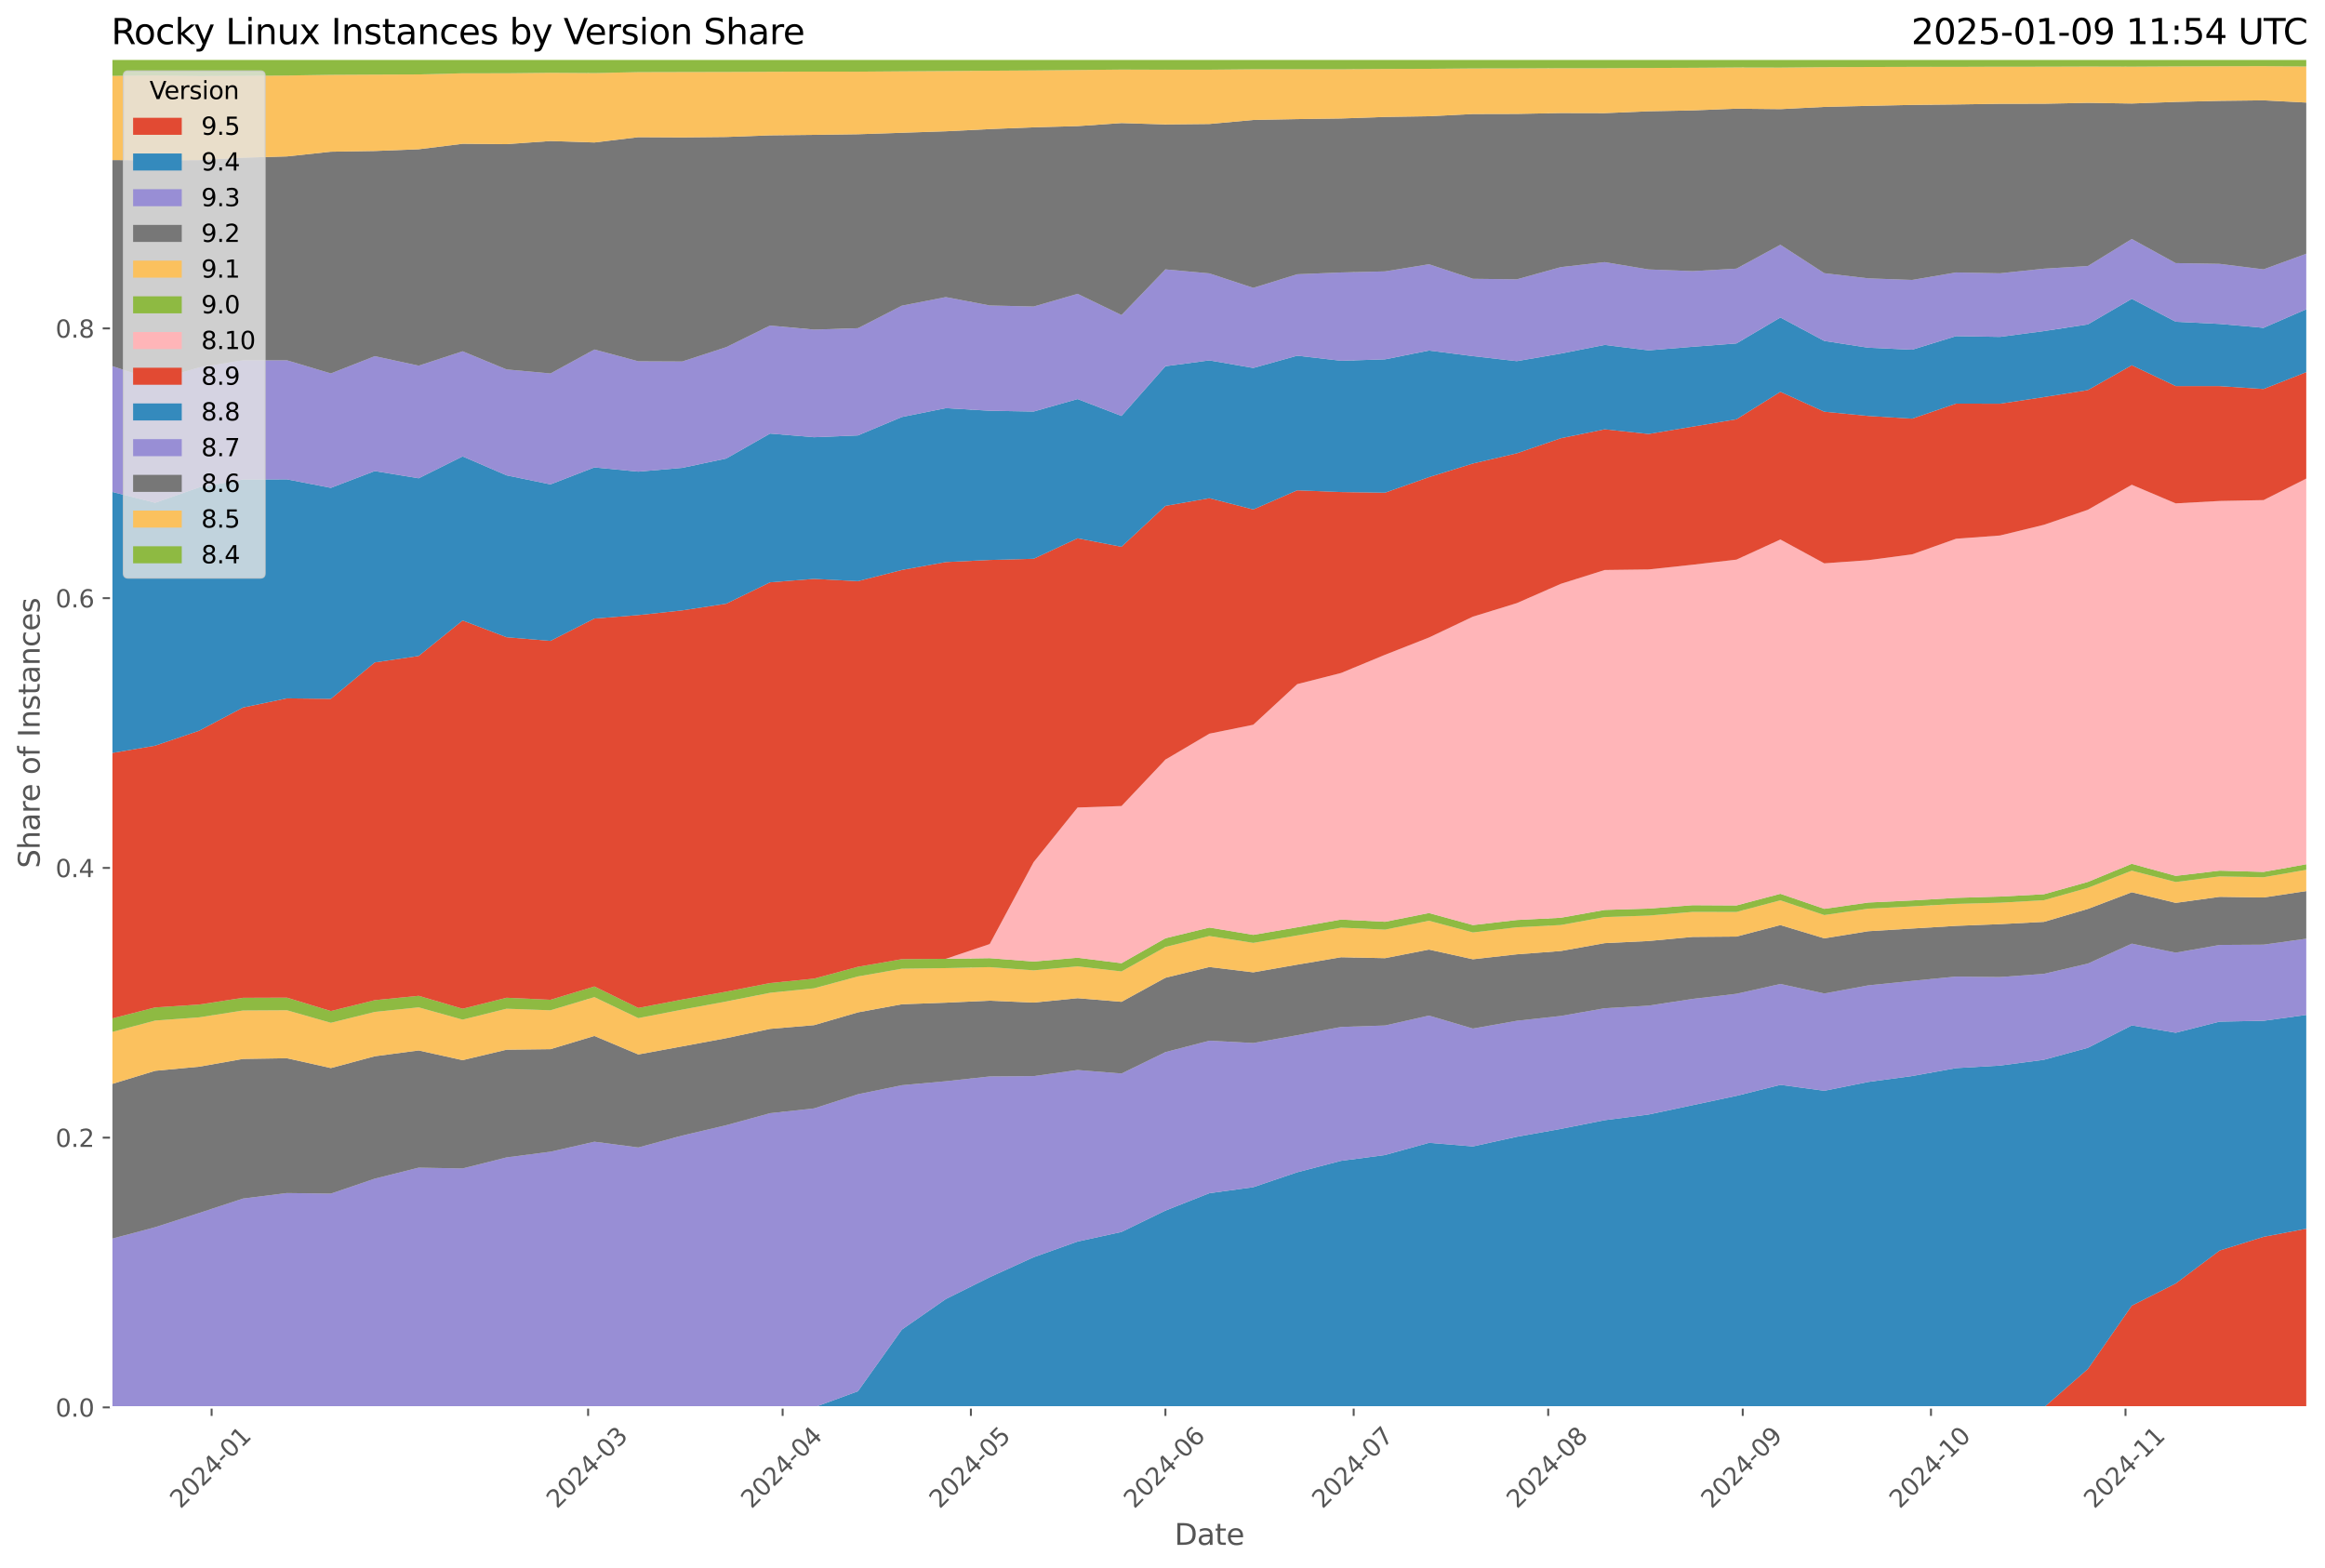 <?xml version="1.0" encoding="utf-8" standalone="no"?>
<!DOCTYPE svg PUBLIC "-//W3C//DTD SVG 1.1//EN"
  "http://www.w3.org/Graphics/SVG/1.1/DTD/svg11.dtd">
<svg xmlns:xlink="http://www.w3.org/1999/xlink" width="955.761pt" height="644.744pt" viewBox="0 0 955.761 644.744" xmlns="http://www.w3.org/2000/svg" version="1.1">
 <defs>
  <style type="text/css">*{stroke-linejoin: round; stroke-linecap: butt}</style>
 </defs>
 <g id="figure_1">
  <g id="patch_1">
   <path d="M 0 644.744 
L 955.761 644.744 
L 955.761 0 
L 0 0 
z
" style="fill: #ffffff"/>
  </g>
  <g id="axes_1">
   <g id="patch_2">
    <path d="M 45.717 578.542 
L 948.561 578.542 
L 948.561 24.142 
L 45.717 24.142 
z
" style="fill: #e5e5e5"/>
   </g>
   <g id="matplotlib.axis_1">
    <g id="xtick_1">
     <g id="line2d_1">
      <path d="M 86.99 578.542 
L 86.99 24.142 
" clip-path="url(#p9d058d3786)" style="fill: none; stroke: #ffffff; stroke-width: 0.8; stroke-linecap: square"/>
     </g>
     <g id="line2d_2">
      <defs>
       <path id="m45ebf418ea" d="M 0 0 
L 0 3.5 
" style="stroke: #555555; stroke-width: 0.8"/>
      </defs>
      <g>
       <use xlink:href="#m45ebf418ea" x="86.99" y="578.542" style="fill: #555555; stroke: #555555; stroke-width: 0.8"/>
      </g>
     </g>
     <g id="text_1">
      <!-- 2024-01 -->
      <g style="fill: #555555" transform="translate(74.168 620.46) rotate(-45) scale(0.1 -0.1)">
       <defs>
        <path id="DejaVuSans-32" d="M 1228 531 
L 3431 531 
L 3431 0 
L 469 0 
L 469 531 
Q 828 903 1448 1529 
Q 2069 2156 2228 2338 
Q 2531 2678 2651 2914 
Q 2772 3150 2772 3378 
Q 2772 3750 2511 3984 
Q 2250 4219 1831 4219 
Q 1534 4219 1204 4116 
Q 875 4013 500 3803 
L 500 4441 
Q 881 4594 1212 4672 
Q 1544 4750 1819 4750 
Q 2544 4750 2975 4387 
Q 3406 4025 3406 3419 
Q 3406 3131 3298 2873 
Q 3191 2616 2906 2266 
Q 2828 2175 2409 1742 
Q 1991 1309 1228 531 
z
" transform="scale(0.016)"/>
        <path id="DejaVuSans-30" d="M 2034 4250 
Q 1547 4250 1301 3770 
Q 1056 3291 1056 2328 
Q 1056 1369 1301 889 
Q 1547 409 2034 409 
Q 2525 409 2770 889 
Q 3016 1369 3016 2328 
Q 3016 3291 2770 3770 
Q 2525 4250 2034 4250 
z
M 2034 4750 
Q 2819 4750 3233 4129 
Q 3647 3509 3647 2328 
Q 3647 1150 3233 529 
Q 2819 -91 2034 -91 
Q 1250 -91 836 529 
Q 422 1150 422 2328 
Q 422 3509 836 4129 
Q 1250 4750 2034 4750 
z
" transform="scale(0.016)"/>
        <path id="DejaVuSans-34" d="M 2419 4116 
L 825 1625 
L 2419 1625 
L 2419 4116 
z
M 2253 4666 
L 3047 4666 
L 3047 1625 
L 3713 1625 
L 3713 1100 
L 3047 1100 
L 3047 0 
L 2419 0 
L 2419 1100 
L 313 1100 
L 313 1709 
L 2253 4666 
z
" transform="scale(0.016)"/>
        <path id="DejaVuSans-2d" d="M 313 2009 
L 1997 2009 
L 1997 1497 
L 313 1497 
L 313 2009 
z
" transform="scale(0.016)"/>
        <path id="DejaVuSans-31" d="M 794 531 
L 1825 531 
L 1825 4091 
L 703 3866 
L 703 4441 
L 1819 4666 
L 2450 4666 
L 2450 531 
L 3481 531 
L 3481 0 
L 794 0 
L 794 531 
z
" transform="scale(0.016)"/>
       </defs>
       <use xlink:href="#DejaVuSans-32"/>
       <use xlink:href="#DejaVuSans-30" x="63.623"/>
       <use xlink:href="#DejaVuSans-32" x="127.246"/>
       <use xlink:href="#DejaVuSans-34" x="190.869"/>
       <use xlink:href="#DejaVuSans-2d" x="254.492"/>
       <use xlink:href="#DejaVuSans-30" x="290.576"/>
       <use xlink:href="#DejaVuSans-31" x="354.199"/>
      </g>
     </g>
    </g>
    <g id="xtick_2">
     <g id="line2d_3">
      <path d="M 241.763 578.542 
L 241.763 24.142 
" clip-path="url(#p9d058d3786)" style="fill: none; stroke: #ffffff; stroke-width: 0.8; stroke-linecap: square"/>
     </g>
     <g id="line2d_4">
      <g>
       <use xlink:href="#m45ebf418ea" x="241.763" y="578.542" style="fill: #555555; stroke: #555555; stroke-width: 0.8"/>
      </g>
     </g>
     <g id="text_2">
      <!-- 2024-03 -->
      <g style="fill: #555555" transform="translate(228.942 620.46) rotate(-45) scale(0.1 -0.1)">
       <defs>
        <path id="DejaVuSans-33" d="M 2597 2516 
Q 3050 2419 3304 2112 
Q 3559 1806 3559 1356 
Q 3559 666 3084 287 
Q 2609 -91 1734 -91 
Q 1441 -91 1130 -33 
Q 819 25 488 141 
L 488 750 
Q 750 597 1062 519 
Q 1375 441 1716 441 
Q 2309 441 2620 675 
Q 2931 909 2931 1356 
Q 2931 1769 2642 2001 
Q 2353 2234 1838 2234 
L 1294 2234 
L 1294 2753 
L 1863 2753 
Q 2328 2753 2575 2939 
Q 2822 3125 2822 3475 
Q 2822 3834 2567 4026 
Q 2313 4219 1838 4219 
Q 1578 4219 1281 4162 
Q 984 4106 628 3988 
L 628 4550 
Q 988 4650 1302 4700 
Q 1616 4750 1894 4750 
Q 2613 4750 3031 4423 
Q 3450 4097 3450 3541 
Q 3450 3153 3228 2886 
Q 3006 2619 2597 2516 
z
" transform="scale(0.016)"/>
       </defs>
       <use xlink:href="#DejaVuSans-32"/>
       <use xlink:href="#DejaVuSans-30" x="63.623"/>
       <use xlink:href="#DejaVuSans-32" x="127.246"/>
       <use xlink:href="#DejaVuSans-34" x="190.869"/>
       <use xlink:href="#DejaVuSans-2d" x="254.492"/>
       <use xlink:href="#DejaVuSans-30" x="290.576"/>
       <use xlink:href="#DejaVuSans-33" x="354.199"/>
      </g>
     </g>
    </g>
    <g id="xtick_3">
     <g id="line2d_5">
      <path d="M 321.729 578.542 
L 321.729 24.142 
" clip-path="url(#p9d058d3786)" style="fill: none; stroke: #ffffff; stroke-width: 0.8; stroke-linecap: square"/>
     </g>
     <g id="line2d_6">
      <g>
       <use xlink:href="#m45ebf418ea" x="321.729" y="578.542" style="fill: #555555; stroke: #555555; stroke-width: 0.8"/>
      </g>
     </g>
     <g id="text_3">
      <!-- 2024-04 -->
      <g style="fill: #555555" transform="translate(308.908 620.46) rotate(-45) scale(0.1 -0.1)">
       <use xlink:href="#DejaVuSans-32"/>
       <use xlink:href="#DejaVuSans-30" x="63.623"/>
       <use xlink:href="#DejaVuSans-32" x="127.246"/>
       <use xlink:href="#DejaVuSans-34" x="190.869"/>
       <use xlink:href="#DejaVuSans-2d" x="254.492"/>
       <use xlink:href="#DejaVuSans-30" x="290.576"/>
       <use xlink:href="#DejaVuSans-34" x="354.199"/>
      </g>
     </g>
    </g>
    <g id="xtick_4">
     <g id="line2d_7">
      <path d="M 399.116 578.542 
L 399.116 24.142 
" clip-path="url(#p9d058d3786)" style="fill: none; stroke: #ffffff; stroke-width: 0.8; stroke-linecap: square"/>
     </g>
     <g id="line2d_8">
      <g>
       <use xlink:href="#m45ebf418ea" x="399.116" y="578.542" style="fill: #555555; stroke: #555555; stroke-width: 0.8"/>
      </g>
     </g>
     <g id="text_4">
      <!-- 2024-05 -->
      <g style="fill: #555555" transform="translate(386.295 620.46) rotate(-45) scale(0.1 -0.1)">
       <defs>
        <path id="DejaVuSans-35" d="M 691 4666 
L 3169 4666 
L 3169 4134 
L 1269 4134 
L 1269 2991 
Q 1406 3038 1543 3061 
Q 1681 3084 1819 3084 
Q 2600 3084 3056 2656 
Q 3513 2228 3513 1497 
Q 3513 744 3044 326 
Q 2575 -91 1722 -91 
Q 1428 -91 1123 -41 
Q 819 9 494 109 
L 494 744 
Q 775 591 1075 516 
Q 1375 441 1709 441 
Q 2250 441 2565 725 
Q 2881 1009 2881 1497 
Q 2881 1984 2565 2268 
Q 2250 2553 1709 2553 
Q 1456 2553 1204 2497 
Q 953 2441 691 2322 
L 691 4666 
z
" transform="scale(0.016)"/>
       </defs>
       <use xlink:href="#DejaVuSans-32"/>
       <use xlink:href="#DejaVuSans-30" x="63.623"/>
       <use xlink:href="#DejaVuSans-32" x="127.246"/>
       <use xlink:href="#DejaVuSans-34" x="190.869"/>
       <use xlink:href="#DejaVuSans-2d" x="254.492"/>
       <use xlink:href="#DejaVuSans-30" x="290.576"/>
       <use xlink:href="#DejaVuSans-35" x="354.199"/>
      </g>
     </g>
    </g>
    <g id="xtick_5">
     <g id="line2d_9">
      <path d="M 479.082 578.542 
L 479.082 24.142 
" clip-path="url(#p9d058d3786)" style="fill: none; stroke: #ffffff; stroke-width: 0.8; stroke-linecap: square"/>
     </g>
     <g id="line2d_10">
      <g>
       <use xlink:href="#m45ebf418ea" x="479.082" y="578.542" style="fill: #555555; stroke: #555555; stroke-width: 0.8"/>
      </g>
     </g>
     <g id="text_5">
      <!-- 2024-06 -->
      <g style="fill: #555555" transform="translate(466.261 620.46) rotate(-45) scale(0.1 -0.1)">
       <defs>
        <path id="DejaVuSans-36" d="M 2113 2584 
Q 1688 2584 1439 2293 
Q 1191 2003 1191 1497 
Q 1191 994 1439 701 
Q 1688 409 2113 409 
Q 2538 409 2786 701 
Q 3034 994 3034 1497 
Q 3034 2003 2786 2293 
Q 2538 2584 2113 2584 
z
M 3366 4563 
L 3366 3988 
Q 3128 4100 2886 4159 
Q 2644 4219 2406 4219 
Q 1781 4219 1451 3797 
Q 1122 3375 1075 2522 
Q 1259 2794 1537 2939 
Q 1816 3084 2150 3084 
Q 2853 3084 3261 2657 
Q 3669 2231 3669 1497 
Q 3669 778 3244 343 
Q 2819 -91 2113 -91 
Q 1303 -91 875 529 
Q 447 1150 447 2328 
Q 447 3434 972 4092 
Q 1497 4750 2381 4750 
Q 2619 4750 2861 4703 
Q 3103 4656 3366 4563 
z
" transform="scale(0.016)"/>
       </defs>
       <use xlink:href="#DejaVuSans-32"/>
       <use xlink:href="#DejaVuSans-30" x="63.623"/>
       <use xlink:href="#DejaVuSans-32" x="127.246"/>
       <use xlink:href="#DejaVuSans-34" x="190.869"/>
       <use xlink:href="#DejaVuSans-2d" x="254.492"/>
       <use xlink:href="#DejaVuSans-30" x="290.576"/>
       <use xlink:href="#DejaVuSans-36" x="354.199"/>
      </g>
     </g>
    </g>
    <g id="xtick_6">
     <g id="line2d_11">
      <path d="M 556.469 578.542 
L 556.469 24.142 
" clip-path="url(#p9d058d3786)" style="fill: none; stroke: #ffffff; stroke-width: 0.8; stroke-linecap: square"/>
     </g>
     <g id="line2d_12">
      <g>
       <use xlink:href="#m45ebf418ea" x="556.469" y="578.542" style="fill: #555555; stroke: #555555; stroke-width: 0.8"/>
      </g>
     </g>
     <g id="text_6">
      <!-- 2024-07 -->
      <g style="fill: #555555" transform="translate(543.647 620.46) rotate(-45) scale(0.1 -0.1)">
       <defs>
        <path id="DejaVuSans-37" d="M 525 4666 
L 3525 4666 
L 3525 4397 
L 1831 0 
L 1172 0 
L 2766 4134 
L 525 4134 
L 525 4666 
z
" transform="scale(0.016)"/>
       </defs>
       <use xlink:href="#DejaVuSans-32"/>
       <use xlink:href="#DejaVuSans-30" x="63.623"/>
       <use xlink:href="#DejaVuSans-32" x="127.246"/>
       <use xlink:href="#DejaVuSans-34" x="190.869"/>
       <use xlink:href="#DejaVuSans-2d" x="254.492"/>
       <use xlink:href="#DejaVuSans-30" x="290.576"/>
       <use xlink:href="#DejaVuSans-37" x="354.199"/>
      </g>
     </g>
    </g>
    <g id="xtick_7">
     <g id="line2d_13">
      <path d="M 636.435 578.542 
L 636.435 24.142 
" clip-path="url(#p9d058d3786)" style="fill: none; stroke: #ffffff; stroke-width: 0.8; stroke-linecap: square"/>
     </g>
     <g id="line2d_14">
      <g>
       <use xlink:href="#m45ebf418ea" x="636.435" y="578.542" style="fill: #555555; stroke: #555555; stroke-width: 0.8"/>
      </g>
     </g>
     <g id="text_7">
      <!-- 2024-08 -->
      <g style="fill: #555555" transform="translate(623.614 620.46) rotate(-45) scale(0.1 -0.1)">
       <defs>
        <path id="DejaVuSans-38" d="M 2034 2216 
Q 1584 2216 1326 1975 
Q 1069 1734 1069 1313 
Q 1069 891 1326 650 
Q 1584 409 2034 409 
Q 2484 409 2743 651 
Q 3003 894 3003 1313 
Q 3003 1734 2745 1975 
Q 2488 2216 2034 2216 
z
M 1403 2484 
Q 997 2584 770 2862 
Q 544 3141 544 3541 
Q 544 4100 942 4425 
Q 1341 4750 2034 4750 
Q 2731 4750 3128 4425 
Q 3525 4100 3525 3541 
Q 3525 3141 3298 2862 
Q 3072 2584 2669 2484 
Q 3125 2378 3379 2068 
Q 3634 1759 3634 1313 
Q 3634 634 3220 271 
Q 2806 -91 2034 -91 
Q 1263 -91 848 271 
Q 434 634 434 1313 
Q 434 1759 690 2068 
Q 947 2378 1403 2484 
z
M 1172 3481 
Q 1172 3119 1398 2916 
Q 1625 2713 2034 2713 
Q 2441 2713 2670 2916 
Q 2900 3119 2900 3481 
Q 2900 3844 2670 4047 
Q 2441 4250 2034 4250 
Q 1625 4250 1398 4047 
Q 1172 3844 1172 3481 
z
" transform="scale(0.016)"/>
       </defs>
       <use xlink:href="#DejaVuSans-32"/>
       <use xlink:href="#DejaVuSans-30" x="63.623"/>
       <use xlink:href="#DejaVuSans-32" x="127.246"/>
       <use xlink:href="#DejaVuSans-34" x="190.869"/>
       <use xlink:href="#DejaVuSans-2d" x="254.492"/>
       <use xlink:href="#DejaVuSans-30" x="290.576"/>
       <use xlink:href="#DejaVuSans-38" x="354.199"/>
      </g>
     </g>
    </g>
    <g id="xtick_8">
     <g id="line2d_15">
      <path d="M 716.401 578.542 
L 716.401 24.142 
" clip-path="url(#p9d058d3786)" style="fill: none; stroke: #ffffff; stroke-width: 0.8; stroke-linecap: square"/>
     </g>
     <g id="line2d_16">
      <g>
       <use xlink:href="#m45ebf418ea" x="716.401" y="578.542" style="fill: #555555; stroke: #555555; stroke-width: 0.8"/>
      </g>
     </g>
     <g id="text_8">
      <!-- 2024-09 -->
      <g style="fill: #555555" transform="translate(703.58 620.46) rotate(-45) scale(0.1 -0.1)">
       <defs>
        <path id="DejaVuSans-39" d="M 703 97 
L 703 672 
Q 941 559 1184 500 
Q 1428 441 1663 441 
Q 2288 441 2617 861 
Q 2947 1281 2994 2138 
Q 2813 1869 2534 1725 
Q 2256 1581 1919 1581 
Q 1219 1581 811 2004 
Q 403 2428 403 3163 
Q 403 3881 828 4315 
Q 1253 4750 1959 4750 
Q 2769 4750 3195 4129 
Q 3622 3509 3622 2328 
Q 3622 1225 3098 567 
Q 2575 -91 1691 -91 
Q 1453 -91 1209 -44 
Q 966 3 703 97 
z
M 1959 2075 
Q 2384 2075 2632 2365 
Q 2881 2656 2881 3163 
Q 2881 3666 2632 3958 
Q 2384 4250 1959 4250 
Q 1534 4250 1286 3958 
Q 1038 3666 1038 3163 
Q 1038 2656 1286 2365 
Q 1534 2075 1959 2075 
z
" transform="scale(0.016)"/>
       </defs>
       <use xlink:href="#DejaVuSans-32"/>
       <use xlink:href="#DejaVuSans-30" x="63.623"/>
       <use xlink:href="#DejaVuSans-32" x="127.246"/>
       <use xlink:href="#DejaVuSans-34" x="190.869"/>
       <use xlink:href="#DejaVuSans-2d" x="254.492"/>
       <use xlink:href="#DejaVuSans-30" x="290.576"/>
       <use xlink:href="#DejaVuSans-39" x="354.199"/>
      </g>
     </g>
    </g>
    <g id="xtick_9">
     <g id="line2d_17">
      <path d="M 793.788 578.542 
L 793.788 24.142 
" clip-path="url(#p9d058d3786)" style="fill: none; stroke: #ffffff; stroke-width: 0.8; stroke-linecap: square"/>
     </g>
     <g id="line2d_18">
      <g>
       <use xlink:href="#m45ebf418ea" x="793.788" y="578.542" style="fill: #555555; stroke: #555555; stroke-width: 0.8"/>
      </g>
     </g>
     <g id="text_9">
      <!-- 2024-10 -->
      <g style="fill: #555555" transform="translate(780.966 620.46) rotate(-45) scale(0.1 -0.1)">
       <use xlink:href="#DejaVuSans-32"/>
       <use xlink:href="#DejaVuSans-30" x="63.623"/>
       <use xlink:href="#DejaVuSans-32" x="127.246"/>
       <use xlink:href="#DejaVuSans-34" x="190.869"/>
       <use xlink:href="#DejaVuSans-2d" x="254.492"/>
       <use xlink:href="#DejaVuSans-31" x="290.576"/>
       <use xlink:href="#DejaVuSans-30" x="354.199"/>
      </g>
     </g>
    </g>
    <g id="xtick_10">
     <g id="line2d_19">
      <path d="M 873.754 578.542 
L 873.754 24.142 
" clip-path="url(#p9d058d3786)" style="fill: none; stroke: #ffffff; stroke-width: 0.8; stroke-linecap: square"/>
     </g>
     <g id="line2d_20">
      <g>
       <use xlink:href="#m45ebf418ea" x="873.754" y="578.542" style="fill: #555555; stroke: #555555; stroke-width: 0.8"/>
      </g>
     </g>
     <g id="text_10">
      <!-- 2024-11 -->
      <g style="fill: #555555" transform="translate(860.933 620.46) rotate(-45) scale(0.1 -0.1)">
       <use xlink:href="#DejaVuSans-32"/>
       <use xlink:href="#DejaVuSans-30" x="63.623"/>
       <use xlink:href="#DejaVuSans-32" x="127.246"/>
       <use xlink:href="#DejaVuSans-34" x="190.869"/>
       <use xlink:href="#DejaVuSans-2d" x="254.492"/>
       <use xlink:href="#DejaVuSans-31" x="290.576"/>
       <use xlink:href="#DejaVuSans-31" x="354.199"/>
      </g>
     </g>
    </g>
    <g id="text_11">
     <!-- Date -->
     <g style="fill: #555555" transform="translate(482.798 635.048) scale(0.12 -0.12)">
      <defs>
       <path id="DejaVuSans-44" d="M 1259 4147 
L 1259 519 
L 2022 519 
Q 2988 519 3436 956 
Q 3884 1394 3884 2338 
Q 3884 3275 3436 3711 
Q 2988 4147 2022 4147 
L 1259 4147 
z
M 628 4666 
L 1925 4666 
Q 3281 4666 3915 4102 
Q 4550 3538 4550 2338 
Q 4550 1131 3912 565 
Q 3275 0 1925 0 
L 628 0 
L 628 4666 
z
" transform="scale(0.016)"/>
       <path id="DejaVuSans-61" d="M 2194 1759 
Q 1497 1759 1228 1600 
Q 959 1441 959 1056 
Q 959 750 1161 570 
Q 1363 391 1709 391 
Q 2188 391 2477 730 
Q 2766 1069 2766 1631 
L 2766 1759 
L 2194 1759 
z
M 3341 1997 
L 3341 0 
L 2766 0 
L 2766 531 
Q 2569 213 2275 61 
Q 1981 -91 1556 -91 
Q 1019 -91 701 211 
Q 384 513 384 1019 
Q 384 1609 779 1909 
Q 1175 2209 1959 2209 
L 2766 2209 
L 2766 2266 
Q 2766 2663 2505 2880 
Q 2244 3097 1772 3097 
Q 1472 3097 1187 3025 
Q 903 2953 641 2809 
L 641 3341 
Q 956 3463 1253 3523 
Q 1550 3584 1831 3584 
Q 2591 3584 2966 3190 
Q 3341 2797 3341 1997 
z
" transform="scale(0.016)"/>
       <path id="DejaVuSans-74" d="M 1172 4494 
L 1172 3500 
L 2356 3500 
L 2356 3053 
L 1172 3053 
L 1172 1153 
Q 1172 725 1289 603 
Q 1406 481 1766 481 
L 2356 481 
L 2356 0 
L 1766 0 
Q 1100 0 847 248 
Q 594 497 594 1153 
L 594 3053 
L 172 3053 
L 172 3500 
L 594 3500 
L 594 4494 
L 1172 4494 
z
" transform="scale(0.016)"/>
       <path id="DejaVuSans-65" d="M 3597 1894 
L 3597 1613 
L 953 1613 
Q 991 1019 1311 708 
Q 1631 397 2203 397 
Q 2534 397 2845 478 
Q 3156 559 3463 722 
L 3463 178 
Q 3153 47 2828 -22 
Q 2503 -91 2169 -91 
Q 1331 -91 842 396 
Q 353 884 353 1716 
Q 353 2575 817 3079 
Q 1281 3584 2069 3584 
Q 2775 3584 3186 3129 
Q 3597 2675 3597 1894 
z
M 3022 2063 
Q 3016 2534 2758 2815 
Q 2500 3097 2075 3097 
Q 1594 3097 1305 2825 
Q 1016 2553 972 2059 
L 3022 2063 
z
" transform="scale(0.016)"/>
      </defs>
      <use xlink:href="#DejaVuSans-44"/>
      <use xlink:href="#DejaVuSans-61" x="77.002"/>
      <use xlink:href="#DejaVuSans-74" x="138.281"/>
      <use xlink:href="#DejaVuSans-65" x="177.49"/>
     </g>
    </g>
   </g>
   <g id="matplotlib.axis_2">
    <g id="ytick_1">
     <g id="line2d_21">
      <path d="M 45.717 578.542 
L 948.561 578.542 
" clip-path="url(#p9d058d3786)" style="fill: none; stroke: #ffffff; stroke-width: 0.8; stroke-linecap: square"/>
     </g>
     <g id="line2d_22">
      <defs>
       <path id="m8f69a5988c" d="M 0 0 
L -3.5 0 
" style="stroke: #555555; stroke-width: 0.8"/>
      </defs>
      <g>
       <use xlink:href="#m8f69a5988c" x="45.717" y="578.542" style="fill: #555555; stroke: #555555; stroke-width: 0.8"/>
      </g>
     </g>
     <g id="text_12">
      <!-- 0.0 -->
      <g style="fill: #555555" transform="translate(22.814 582.341) scale(0.1 -0.1)">
       <defs>
        <path id="DejaVuSans-2e" d="M 684 794 
L 1344 794 
L 1344 0 
L 684 0 
L 684 794 
z
" transform="scale(0.016)"/>
       </defs>
       <use xlink:href="#DejaVuSans-30"/>
       <use xlink:href="#DejaVuSans-2e" x="63.623"/>
       <use xlink:href="#DejaVuSans-30" x="95.41"/>
      </g>
     </g>
    </g>
    <g id="ytick_2">
     <g id="line2d_23">
      <path d="M 45.717 467.657 
L 948.561 467.657 
" clip-path="url(#p9d058d3786)" style="fill: none; stroke: #ffffff; stroke-width: 0.8; stroke-linecap: square"/>
     </g>
     <g id="line2d_24">
      <g>
       <use xlink:href="#m8f69a5988c" x="45.717" y="467.657" style="fill: #555555; stroke: #555555; stroke-width: 0.8"/>
      </g>
     </g>
     <g id="text_13">
      <!-- 0.2 -->
      <g style="fill: #555555" transform="translate(22.814 471.456) scale(0.1 -0.1)">
       <use xlink:href="#DejaVuSans-30"/>
       <use xlink:href="#DejaVuSans-2e" x="63.623"/>
       <use xlink:href="#DejaVuSans-32" x="95.41"/>
      </g>
     </g>
    </g>
    <g id="ytick_3">
     <g id="line2d_25">
      <path d="M 45.717 356.772 
L 948.561 356.772 
" clip-path="url(#p9d058d3786)" style="fill: none; stroke: #ffffff; stroke-width: 0.8; stroke-linecap: square"/>
     </g>
     <g id="line2d_26">
      <g>
       <use xlink:href="#m8f69a5988c" x="45.717" y="356.772" style="fill: #555555; stroke: #555555; stroke-width: 0.8"/>
      </g>
     </g>
     <g id="text_14">
      <!-- 0.4 -->
      <g style="fill: #555555" transform="translate(22.814 360.571) scale(0.1 -0.1)">
       <use xlink:href="#DejaVuSans-30"/>
       <use xlink:href="#DejaVuSans-2e" x="63.623"/>
       <use xlink:href="#DejaVuSans-34" x="95.41"/>
      </g>
     </g>
    </g>
    <g id="ytick_4">
     <g id="line2d_27">
      <path d="M 45.717 245.887 
L 948.561 245.887 
" clip-path="url(#p9d058d3786)" style="fill: none; stroke: #ffffff; stroke-width: 0.8; stroke-linecap: square"/>
     </g>
     <g id="line2d_28">
      <g>
       <use xlink:href="#m8f69a5988c" x="45.717" y="245.887" style="fill: #555555; stroke: #555555; stroke-width: 0.8"/>
      </g>
     </g>
     <g id="text_15">
      <!-- 0.6 -->
      <g style="fill: #555555" transform="translate(22.814 249.686) scale(0.1 -0.1)">
       <use xlink:href="#DejaVuSans-30"/>
       <use xlink:href="#DejaVuSans-2e" x="63.623"/>
       <use xlink:href="#DejaVuSans-36" x="95.41"/>
      </g>
     </g>
    </g>
    <g id="ytick_5">
     <g id="line2d_29">
      <path d="M 45.717 135.002 
L 948.561 135.002 
" clip-path="url(#p9d058d3786)" style="fill: none; stroke: #ffffff; stroke-width: 0.8; stroke-linecap: square"/>
     </g>
     <g id="line2d_30">
      <g>
       <use xlink:href="#m8f69a5988c" x="45.717" y="135.002" style="fill: #555555; stroke: #555555; stroke-width: 0.8"/>
      </g>
     </g>
     <g id="text_16">
      <!-- 0.8 -->
      <g style="fill: #555555" transform="translate(22.814 138.801) scale(0.1 -0.1)">
       <use xlink:href="#DejaVuSans-30"/>
       <use xlink:href="#DejaVuSans-2e" x="63.623"/>
       <use xlink:href="#DejaVuSans-38" x="95.41"/>
      </g>
     </g>
    </g>
    <g id="text_17">
     <!-- Share of Instances -->
     <g style="fill: #555555" transform="translate(16.318 356.897) rotate(-90) scale(0.12 -0.12)">
      <defs>
       <path id="DejaVuSans-53" d="M 3425 4513 
L 3425 3897 
Q 3066 4069 2747 4153 
Q 2428 4238 2131 4238 
Q 1616 4238 1336 4038 
Q 1056 3838 1056 3469 
Q 1056 3159 1242 3001 
Q 1428 2844 1947 2747 
L 2328 2669 
Q 3034 2534 3370 2195 
Q 3706 1856 3706 1288 
Q 3706 609 3251 259 
Q 2797 -91 1919 -91 
Q 1588 -91 1214 -16 
Q 841 59 441 206 
L 441 856 
Q 825 641 1194 531 
Q 1563 422 1919 422 
Q 2459 422 2753 634 
Q 3047 847 3047 1241 
Q 3047 1584 2836 1778 
Q 2625 1972 2144 2069 
L 1759 2144 
Q 1053 2284 737 2584 
Q 422 2884 422 3419 
Q 422 4038 858 4394 
Q 1294 4750 2059 4750 
Q 2388 4750 2728 4690 
Q 3069 4631 3425 4513 
z
" transform="scale(0.016)"/>
       <path id="DejaVuSans-68" d="M 3513 2113 
L 3513 0 
L 2938 0 
L 2938 2094 
Q 2938 2591 2744 2837 
Q 2550 3084 2163 3084 
Q 1697 3084 1428 2787 
Q 1159 2491 1159 1978 
L 1159 0 
L 581 0 
L 581 4863 
L 1159 4863 
L 1159 2956 
Q 1366 3272 1645 3428 
Q 1925 3584 2291 3584 
Q 2894 3584 3203 3211 
Q 3513 2838 3513 2113 
z
" transform="scale(0.016)"/>
       <path id="DejaVuSans-72" d="M 2631 2963 
Q 2534 3019 2420 3045 
Q 2306 3072 2169 3072 
Q 1681 3072 1420 2755 
Q 1159 2438 1159 1844 
L 1159 0 
L 581 0 
L 581 3500 
L 1159 3500 
L 1159 2956 
Q 1341 3275 1631 3429 
Q 1922 3584 2338 3584 
Q 2397 3584 2469 3576 
Q 2541 3569 2628 3553 
L 2631 2963 
z
" transform="scale(0.016)"/>
       <path id="DejaVuSans-20" transform="scale(0.016)"/>
       <path id="DejaVuSans-6f" d="M 1959 3097 
Q 1497 3097 1228 2736 
Q 959 2375 959 1747 
Q 959 1119 1226 758 
Q 1494 397 1959 397 
Q 2419 397 2687 759 
Q 2956 1122 2956 1747 
Q 2956 2369 2687 2733 
Q 2419 3097 1959 3097 
z
M 1959 3584 
Q 2709 3584 3137 3096 
Q 3566 2609 3566 1747 
Q 3566 888 3137 398 
Q 2709 -91 1959 -91 
Q 1206 -91 779 398 
Q 353 888 353 1747 
Q 353 2609 779 3096 
Q 1206 3584 1959 3584 
z
" transform="scale(0.016)"/>
       <path id="DejaVuSans-66" d="M 2375 4863 
L 2375 4384 
L 1825 4384 
Q 1516 4384 1395 4259 
Q 1275 4134 1275 3809 
L 1275 3500 
L 2222 3500 
L 2222 3053 
L 1275 3053 
L 1275 0 
L 697 0 
L 697 3053 
L 147 3053 
L 147 3500 
L 697 3500 
L 697 3744 
Q 697 4328 969 4595 
Q 1241 4863 1831 4863 
L 2375 4863 
z
" transform="scale(0.016)"/>
       <path id="DejaVuSans-49" d="M 628 4666 
L 1259 4666 
L 1259 0 
L 628 0 
L 628 4666 
z
" transform="scale(0.016)"/>
       <path id="DejaVuSans-6e" d="M 3513 2113 
L 3513 0 
L 2938 0 
L 2938 2094 
Q 2938 2591 2744 2837 
Q 2550 3084 2163 3084 
Q 1697 3084 1428 2787 
Q 1159 2491 1159 1978 
L 1159 0 
L 581 0 
L 581 3500 
L 1159 3500 
L 1159 2956 
Q 1366 3272 1645 3428 
Q 1925 3584 2291 3584 
Q 2894 3584 3203 3211 
Q 3513 2838 3513 2113 
z
" transform="scale(0.016)"/>
       <path id="DejaVuSans-73" d="M 2834 3397 
L 2834 2853 
Q 2591 2978 2328 3040 
Q 2066 3103 1784 3103 
Q 1356 3103 1142 2972 
Q 928 2841 928 2578 
Q 928 2378 1081 2264 
Q 1234 2150 1697 2047 
L 1894 2003 
Q 2506 1872 2764 1633 
Q 3022 1394 3022 966 
Q 3022 478 2636 193 
Q 2250 -91 1575 -91 
Q 1294 -91 989 -36 
Q 684 19 347 128 
L 347 722 
Q 666 556 975 473 
Q 1284 391 1588 391 
Q 1994 391 2212 530 
Q 2431 669 2431 922 
Q 2431 1156 2273 1281 
Q 2116 1406 1581 1522 
L 1381 1569 
Q 847 1681 609 1914 
Q 372 2147 372 2553 
Q 372 3047 722 3315 
Q 1072 3584 1716 3584 
Q 2034 3584 2315 3537 
Q 2597 3491 2834 3397 
z
" transform="scale(0.016)"/>
       <path id="DejaVuSans-63" d="M 3122 3366 
L 3122 2828 
Q 2878 2963 2633 3030 
Q 2388 3097 2138 3097 
Q 1578 3097 1268 2742 
Q 959 2388 959 1747 
Q 959 1106 1268 751 
Q 1578 397 2138 397 
Q 2388 397 2633 464 
Q 2878 531 3122 666 
L 3122 134 
Q 2881 22 2623 -34 
Q 2366 -91 2075 -91 
Q 1284 -91 818 406 
Q 353 903 353 1747 
Q 353 2603 823 3093 
Q 1294 3584 2113 3584 
Q 2378 3584 2631 3529 
Q 2884 3475 3122 3366 
z
" transform="scale(0.016)"/>
      </defs>
      <use xlink:href="#DejaVuSans-53"/>
      <use xlink:href="#DejaVuSans-68" x="63.477"/>
      <use xlink:href="#DejaVuSans-61" x="126.855"/>
      <use xlink:href="#DejaVuSans-72" x="188.135"/>
      <use xlink:href="#DejaVuSans-65" x="226.998"/>
      <use xlink:href="#DejaVuSans-20" x="288.521"/>
      <use xlink:href="#DejaVuSans-6f" x="320.309"/>
      <use xlink:href="#DejaVuSans-66" x="381.49"/>
      <use xlink:href="#DejaVuSans-20" x="416.695"/>
      <use xlink:href="#DejaVuSans-49" x="448.482"/>
      <use xlink:href="#DejaVuSans-6e" x="477.975"/>
      <use xlink:href="#DejaVuSans-73" x="541.354"/>
      <use xlink:href="#DejaVuSans-74" x="593.453"/>
      <use xlink:href="#DejaVuSans-61" x="632.662"/>
      <use xlink:href="#DejaVuSans-6e" x="693.941"/>
      <use xlink:href="#DejaVuSans-63" x="757.32"/>
      <use xlink:href="#DejaVuSans-65" x="812.301"/>
      <use xlink:href="#DejaVuSans-73" x="873.824"/>
     </g>
    </g>
   </g>
   <g id="PolyCollection_1">
    <path d="M 45.717 578.542 
L 45.717 578.542 
L 63.774 578.542 
L 81.831 578.542 
L 99.888 578.542 
L 117.944 578.542 
L 136.001 578.542 
L 154.058 578.542 
L 172.115 578.542 
L 190.172 578.542 
L 208.229 578.542 
L 226.286 578.542 
L 244.343 578.542 
L 262.399 578.542 
L 280.456 578.542 
L 298.513 578.542 
L 316.57 578.542 
L 334.627 578.542 
L 352.684 578.542 
L 370.741 578.542 
L 388.798 578.542 
L 406.854 578.542 
L 424.911 578.542 
L 442.968 578.542 
L 461.025 578.542 
L 479.082 578.542 
L 497.139 578.542 
L 515.196 578.542 
L 533.253 578.542 
L 551.31 578.542 
L 569.366 578.542 
L 587.423 578.542 
L 605.48 578.542 
L 623.537 578.542 
L 641.594 578.542 
L 659.651 578.542 
L 677.708 578.542 
L 695.765 578.542 
L 713.821 578.542 
L 731.878 578.542 
L 749.935 578.542 
L 767.992 578.542 
L 786.049 578.542 
L 804.106 578.542 
L 822.163 578.542 
L 840.22 578.542 
L 858.276 578.542 
L 876.333 578.542 
L 894.39 578.542 
L 912.447 578.542 
L 930.504 578.542 
L 948.561 578.542 
L 948.561 504.997 
L 948.561 504.997 
L 930.504 508.417 
L 912.447 514.058 
L 894.39 527.607 
L 876.333 536.719 
L 858.276 562.746 
L 840.22 578.538 
L 822.163 578.541 
L 804.106 578.541 
L 786.049 578.541 
L 767.992 578.541 
L 749.935 578.541 
L 731.878 578.541 
L 713.821 578.541 
L 695.765 578.541 
L 677.708 578.541 
L 659.651 578.541 
L 641.594 578.541 
L 623.537 578.541 
L 605.48 578.541 
L 587.423 578.541 
L 569.366 578.541 
L 551.31 578.541 
L 533.253 578.541 
L 515.196 578.541 
L 497.139 578.541 
L 479.082 578.541 
L 461.025 578.541 
L 442.968 578.541 
L 424.911 578.541 
L 406.854 578.541 
L 388.798 578.541 
L 370.741 578.541 
L 352.684 578.541 
L 334.627 578.541 
L 316.57 578.541 
L 298.513 578.541 
L 280.456 578.541 
L 262.399 578.541 
L 244.343 578.541 
L 226.286 578.541 
L 208.229 578.541 
L 190.172 578.541 
L 172.115 578.541 
L 154.058 578.541 
L 136.001 578.541 
L 117.944 578.54 
L 99.888 578.54 
L 81.831 578.54 
L 63.774 578.541 
L 45.717 578.542 
z
" clip-path="url(#p9d058d3786)" style="fill: #e24a33"/>
   </g>
   <g id="PolyCollection_2">
    <path d="M 45.717 578.542 
L 45.717 578.542 
L 63.774 578.541 
L 81.831 578.54 
L 99.888 578.54 
L 117.944 578.54 
L 136.001 578.541 
L 154.058 578.541 
L 172.115 578.541 
L 190.172 578.541 
L 208.229 578.541 
L 226.286 578.541 
L 244.343 578.541 
L 262.399 578.541 
L 280.456 578.541 
L 298.513 578.541 
L 316.57 578.541 
L 334.627 578.541 
L 352.684 578.541 
L 370.741 578.541 
L 388.798 578.541 
L 406.854 578.541 
L 424.911 578.541 
L 442.968 578.541 
L 461.025 578.541 
L 479.082 578.541 
L 497.139 578.541 
L 515.196 578.541 
L 533.253 578.541 
L 551.31 578.541 
L 569.366 578.541 
L 587.423 578.541 
L 605.48 578.541 
L 623.537 578.541 
L 641.594 578.541 
L 659.651 578.541 
L 677.708 578.541 
L 695.765 578.541 
L 713.821 578.541 
L 731.878 578.541 
L 749.935 578.541 
L 767.992 578.541 
L 786.049 578.541 
L 804.106 578.541 
L 822.163 578.541 
L 840.22 578.538 
L 858.276 562.746 
L 876.333 536.719 
L 894.39 527.607 
L 912.447 514.058 
L 930.504 508.417 
L 948.561 504.997 
L 948.561 417.14 
L 948.561 417.14 
L 930.504 419.618 
L 912.447 419.961 
L 894.39 424.536 
L 876.333 421.511 
L 858.276 430.728 
L 840.22 435.642 
L 822.163 438.026 
L 804.106 439.073 
L 786.049 442.322 
L 767.992 444.76 
L 749.935 448.389 
L 731.878 445.953 
L 713.821 450.474 
L 695.765 454.308 
L 677.708 458.151 
L 659.651 460.483 
L 641.594 464.067 
L 623.537 467.283 
L 605.48 471.26 
L 587.423 469.782 
L 569.366 474.791 
L 551.31 477.184 
L 533.253 481.891 
L 515.196 488.018 
L 497.139 490.496 
L 479.082 497.636 
L 461.025 506.425 
L 442.968 510.364 
L 424.911 516.811 
L 406.854 525.025 
L 388.798 534.013 
L 370.741 546.558 
L 352.684 571.913 
L 334.627 578.539 
L 316.57 578.541 
L 298.513 578.541 
L 280.456 578.541 
L 262.399 578.541 
L 244.343 578.541 
L 226.286 578.541 
L 208.229 578.541 
L 190.172 578.541 
L 172.115 578.541 
L 154.058 578.541 
L 136.001 578.541 
L 117.944 578.54 
L 99.888 578.54 
L 81.831 578.54 
L 63.774 578.541 
L 45.717 578.542 
z
" clip-path="url(#p9d058d3786)" style="fill: #348abd"/>
   </g>
   <g id="PolyCollection_3">
    <path d="M 45.717 509.268 
L 45.717 578.542 
L 63.774 578.541 
L 81.831 578.54 
L 99.888 578.54 
L 117.944 578.54 
L 136.001 578.541 
L 154.058 578.541 
L 172.115 578.541 
L 190.172 578.541 
L 208.229 578.541 
L 226.286 578.541 
L 244.343 578.541 
L 262.399 578.541 
L 280.456 578.541 
L 298.513 578.541 
L 316.57 578.541 
L 334.627 578.539 
L 352.684 571.913 
L 370.741 546.558 
L 388.798 534.013 
L 406.854 525.025 
L 424.911 516.811 
L 442.968 510.364 
L 461.025 506.425 
L 479.082 497.636 
L 497.139 490.496 
L 515.196 488.018 
L 533.253 481.891 
L 551.31 477.184 
L 569.366 474.791 
L 587.423 469.782 
L 605.48 471.26 
L 623.537 467.283 
L 641.594 464.067 
L 659.651 460.483 
L 677.708 458.151 
L 695.765 454.308 
L 713.821 450.474 
L 731.878 445.953 
L 749.935 448.389 
L 767.992 444.76 
L 786.049 442.322 
L 804.106 439.073 
L 822.163 438.026 
L 840.22 435.642 
L 858.276 430.728 
L 876.333 421.511 
L 894.39 424.536 
L 912.447 419.961 
L 930.504 419.618 
L 948.561 417.14 
L 948.561 385.803 
L 948.561 385.803 
L 930.504 388.326 
L 912.447 388.441 
L 894.39 391.611 
L 876.333 387.903 
L 858.276 396.103 
L 840.22 400.316 
L 822.163 401.635 
L 804.106 401.439 
L 786.049 403.205 
L 767.992 405.048 
L 749.935 408.389 
L 731.878 404.469 
L 713.821 408.519 
L 695.765 410.627 
L 677.708 413.387 
L 659.651 414.456 
L 641.594 417.629 
L 623.537 419.606 
L 605.48 422.81 
L 587.423 417.474 
L 569.366 421.547 
L 551.31 422.139 
L 533.253 425.545 
L 515.196 428.757 
L 497.139 427.796 
L 479.082 432.497 
L 461.025 441.29 
L 442.968 439.849 
L 424.911 442.359 
L 406.854 442.501 
L 388.798 444.457 
L 370.741 446.1 
L 352.684 449.808 
L 334.627 455.635 
L 316.57 457.6 
L 298.513 462.545 
L 280.456 466.793 
L 262.399 471.687 
L 244.343 469.331 
L 226.286 473.437 
L 208.229 475.773 
L 190.172 480.32 
L 172.115 479.989 
L 154.058 484.513 
L 136.001 490.663 
L 117.944 490.431 
L 99.888 492.686 
L 81.831 498.637 
L 63.774 504.465 
L 45.717 509.268 
z
" clip-path="url(#p9d058d3786)" style="fill: #988ed5"/>
   </g>
   <g id="PolyCollection_4">
    <path d="M 45.717 445.696 
L 45.717 509.268 
L 63.774 504.465 
L 81.831 498.637 
L 99.888 492.686 
L 117.944 490.431 
L 136.001 490.663 
L 154.058 484.513 
L 172.115 479.989 
L 190.172 480.32 
L 208.229 475.773 
L 226.286 473.437 
L 244.343 469.331 
L 262.399 471.687 
L 280.456 466.793 
L 298.513 462.545 
L 316.57 457.6 
L 334.627 455.635 
L 352.684 449.808 
L 370.741 446.1 
L 388.798 444.457 
L 406.854 442.501 
L 424.911 442.359 
L 442.968 439.849 
L 461.025 441.29 
L 479.082 432.497 
L 497.139 427.796 
L 515.196 428.757 
L 533.253 425.545 
L 551.31 422.139 
L 569.366 421.547 
L 587.423 417.474 
L 605.48 422.81 
L 623.537 419.606 
L 641.594 417.629 
L 659.651 414.456 
L 677.708 413.387 
L 695.765 410.627 
L 713.821 408.519 
L 731.878 404.469 
L 749.935 408.389 
L 767.992 405.048 
L 786.049 403.205 
L 804.106 401.439 
L 822.163 401.635 
L 840.22 400.316 
L 858.276 396.103 
L 876.333 387.903 
L 894.39 391.611 
L 912.447 388.441 
L 930.504 388.326 
L 948.561 385.803 
L 948.561 366.224 
L 948.561 366.224 
L 930.504 368.932 
L 912.447 368.659 
L 894.39 371.149 
L 876.333 366.787 
L 858.276 373.628 
L 840.22 378.949 
L 822.163 379.895 
L 804.106 380.599 
L 786.049 381.698 
L 767.992 382.802 
L 749.935 385.729 
L 731.878 380.277 
L 713.821 384.996 
L 695.765 385.145 
L 677.708 386.828 
L 659.651 387.703 
L 641.594 390.939 
L 623.537 392.294 
L 605.48 394.331 
L 587.423 390.347 
L 569.366 393.877 
L 551.31 393.498 
L 533.253 396.54 
L 515.196 399.699 
L 497.139 397.51 
L 479.082 401.926 
L 461.025 411.819 
L 442.968 410.328 
L 424.911 412.137 
L 406.854 411.354 
L 388.798 412.177 
L 370.741 412.825 
L 352.684 416.153 
L 334.627 421.412 
L 316.57 422.946 
L 298.513 426.776 
L 280.456 430.132 
L 262.399 433.462 
L 244.343 425.855 
L 226.286 431.279 
L 208.229 431.507 
L 190.172 435.805 
L 172.115 431.817 
L 154.058 434.204 
L 136.001 439.056 
L 117.944 435.013 
L 99.888 435.298 
L 81.831 438.491 
L 63.774 440.183 
L 45.717 445.696 
z
" clip-path="url(#p9d058d3786)" style="fill: #777777"/>
   </g>
   <g id="PolyCollection_5">
    <path d="M 45.717 424.3 
L 45.717 445.696 
L 63.774 440.183 
L 81.831 438.491 
L 99.888 435.298 
L 117.944 435.013 
L 136.001 439.056 
L 154.058 434.204 
L 172.115 431.817 
L 190.172 435.805 
L 208.229 431.507 
L 226.286 431.279 
L 244.343 425.855 
L 262.399 433.462 
L 280.456 430.132 
L 298.513 426.776 
L 316.57 422.946 
L 334.627 421.412 
L 352.684 416.153 
L 370.741 412.825 
L 388.798 412.177 
L 406.854 411.354 
L 424.911 412.137 
L 442.968 410.328 
L 461.025 411.819 
L 479.082 401.926 
L 497.139 397.51 
L 515.196 399.699 
L 533.253 396.54 
L 551.31 393.498 
L 569.366 393.877 
L 587.423 390.347 
L 605.48 394.331 
L 623.537 392.294 
L 641.594 390.939 
L 659.651 387.703 
L 677.708 386.828 
L 695.765 385.145 
L 713.821 384.996 
L 731.878 380.277 
L 749.935 385.729 
L 767.992 382.802 
L 786.049 381.698 
L 804.106 380.599 
L 822.163 379.895 
L 840.22 378.949 
L 858.276 373.628 
L 876.333 366.787 
L 894.39 371.149 
L 912.447 368.659 
L 930.504 368.932 
L 948.561 366.224 
L 948.561 357.454 
L 948.561 357.454 
L 930.504 360.614 
L 912.447 360.258 
L 894.39 362.566 
L 876.333 357.91 
L 858.276 364.959 
L 840.22 370.056 
L 822.163 371.082 
L 804.106 371.573 
L 786.049 372.589 
L 767.992 373.527 
L 749.935 376.154 
L 731.878 370.102 
L 713.821 374.888 
L 695.765 374.859 
L 677.708 376.378 
L 659.651 376.983 
L 641.594 380.25 
L 623.537 381.186 
L 605.48 383.3 
L 587.423 378.487 
L 569.366 382.144 
L 551.31 381.333 
L 533.253 384.527 
L 515.196 387.597 
L 497.139 384.76 
L 479.082 389.266 
L 461.025 399.326 
L 442.968 397.243 
L 424.911 398.886 
L 406.854 397.558 
L 388.798 397.966 
L 370.741 398.212 
L 352.684 401.383 
L 334.627 406.257 
L 316.57 408.104 
L 298.513 411.684 
L 280.456 415.023 
L 262.399 418.516 
L 244.343 409.884 
L 226.286 415.302 
L 208.229 414.656 
L 190.172 419.14 
L 172.115 414.092 
L 154.058 415.973 
L 136.001 420.44 
L 117.944 415.278 
L 99.888 415.383 
L 81.831 418.206 
L 63.774 419.527 
L 45.717 424.3 
z
" clip-path="url(#p9d058d3786)" style="fill: #fbc15e"/>
   </g>
   <g id="PolyCollection_6">
    <path d="M 45.717 418.739 
L 45.717 424.3 
L 63.774 419.527 
L 81.831 418.206 
L 99.888 415.383 
L 117.944 415.278 
L 136.001 420.44 
L 154.058 415.973 
L 172.115 414.092 
L 190.172 419.14 
L 208.229 414.656 
L 226.286 415.302 
L 244.343 409.884 
L 262.399 418.516 
L 280.456 415.023 
L 298.513 411.684 
L 316.57 408.104 
L 334.627 406.257 
L 352.684 401.383 
L 370.741 398.212 
L 388.798 397.966 
L 406.854 397.558 
L 424.911 398.886 
L 442.968 397.243 
L 461.025 399.326 
L 479.082 389.266 
L 497.139 384.76 
L 515.196 387.597 
L 533.253 384.527 
L 551.31 381.333 
L 569.366 382.144 
L 587.423 378.487 
L 605.48 383.3 
L 623.537 381.186 
L 641.594 380.25 
L 659.651 376.983 
L 677.708 376.378 
L 695.765 374.859 
L 713.821 374.888 
L 731.878 370.102 
L 749.935 376.154 
L 767.992 373.527 
L 786.049 372.589 
L 804.106 371.573 
L 822.163 371.082 
L 840.22 370.056 
L 858.276 364.959 
L 876.333 357.91 
L 894.39 362.566 
L 912.447 360.258 
L 930.504 360.614 
L 948.561 357.454 
L 948.561 355.18 
L 948.561 355.18 
L 930.504 358.418 
L 912.447 357.899 
L 894.39 360.049 
L 876.333 355.08 
L 858.276 362.53 
L 840.22 367.593 
L 822.163 368.557 
L 804.106 369.09 
L 786.049 370.148 
L 767.992 371.008 
L 749.935 373.591 
L 731.878 367.413 
L 713.821 372.205 
L 695.765 372.103 
L 677.708 373.501 
L 659.651 374.046 
L 641.594 377.269 
L 623.537 378.187 
L 605.48 380.275 
L 587.423 375.324 
L 569.366 378.92 
L 551.31 378 
L 533.253 381.194 
L 515.196 384.299 
L 497.139 381.295 
L 479.082 385.691 
L 461.025 395.953 
L 442.968 393.696 
L 424.911 395.268 
L 406.854 393.877 
L 388.798 394.143 
L 370.741 394.282 
L 352.684 397.421 
L 334.627 402.289 
L 316.57 404.095 
L 298.513 407.645 
L 280.456 410.863 
L 262.399 414.337 
L 244.343 405.499 
L 226.286 410.984 
L 208.229 410.144 
L 190.172 414.667 
L 172.115 409.349 
L 154.058 411.142 
L 136.001 415.603 
L 117.944 410.098 
L 99.888 410.166 
L 81.831 412.949 
L 63.774 414.13 
L 45.717 418.739 
z
" clip-path="url(#p9d058d3786)" style="fill: #8eba42"/>
   </g>
   <g id="PolyCollection_7">
    <path d="M 45.717 418.739 
L 45.717 418.739 
L 63.774 414.13 
L 81.831 412.949 
L 99.888 410.166 
L 117.944 410.098 
L 136.001 415.603 
L 154.058 411.142 
L 172.115 409.349 
L 190.172 414.667 
L 208.229 410.144 
L 226.286 410.984 
L 244.343 405.499 
L 262.399 414.337 
L 280.456 410.863 
L 298.513 407.645 
L 316.57 404.095 
L 334.627 402.289 
L 352.684 397.421 
L 370.741 394.282 
L 388.798 394.143 
L 406.854 393.877 
L 424.911 395.268 
L 442.968 393.696 
L 461.025 395.953 
L 479.082 385.691 
L 497.139 381.295 
L 515.196 384.299 
L 533.253 381.194 
L 551.31 378 
L 569.366 378.92 
L 587.423 375.324 
L 605.48 380.275 
L 623.537 378.187 
L 641.594 377.269 
L 659.651 374.046 
L 677.708 373.501 
L 695.765 372.103 
L 713.821 372.205 
L 731.878 367.413 
L 749.935 373.591 
L 767.992 371.008 
L 786.049 370.148 
L 804.106 369.09 
L 822.163 368.557 
L 840.22 367.593 
L 858.276 362.53 
L 876.333 355.08 
L 894.39 360.049 
L 912.447 357.899 
L 930.504 358.418 
L 948.561 355.18 
L 948.561 196.481 
L 948.561 196.481 
L 930.504 205.576 
L 912.447 205.932 
L 894.39 206.922 
L 876.333 199.268 
L 858.276 209.549 
L 840.22 215.73 
L 822.163 220.128 
L 804.106 221.463 
L 786.049 227.875 
L 767.992 230.276 
L 749.935 231.572 
L 731.878 221.773 
L 713.821 230.044 
L 695.765 232.146 
L 677.708 234.083 
L 659.651 234.311 
L 641.594 240.011 
L 623.537 247.926 
L 605.48 253.485 
L 587.423 262.057 
L 569.366 269.155 
L 551.31 276.639 
L 533.253 281.233 
L 515.196 297.921 
L 497.139 301.595 
L 479.082 312.248 
L 461.025 331.337 
L 442.968 331.942 
L 424.911 354.383 
L 406.854 388.067 
L 388.798 394.142 
L 370.741 394.282 
L 352.684 397.421 
L 334.627 402.289 
L 316.57 404.094 
L 298.513 407.644 
L 280.456 410.863 
L 262.399 414.337 
L 244.343 405.499 
L 226.286 410.984 
L 208.229 410.144 
L 190.172 414.667 
L 172.115 409.349 
L 154.058 411.142 
L 136.001 415.603 
L 117.944 410.098 
L 99.888 410.166 
L 81.831 412.949 
L 63.774 414.13 
L 45.717 418.739 
z
" clip-path="url(#p9d058d3786)" style="fill: #ffb5b8"/>
   </g>
   <g id="PolyCollection_8">
    <path d="M 45.717 309.592 
L 45.717 418.739 
L 63.774 414.13 
L 81.831 412.949 
L 99.888 410.166 
L 117.944 410.098 
L 136.001 415.603 
L 154.058 411.142 
L 172.115 409.349 
L 190.172 414.667 
L 208.229 410.144 
L 226.286 410.984 
L 244.343 405.499 
L 262.399 414.337 
L 280.456 410.863 
L 298.513 407.644 
L 316.57 404.094 
L 334.627 402.289 
L 352.684 397.421 
L 370.741 394.282 
L 388.798 394.142 
L 406.854 388.067 
L 424.911 354.383 
L 442.968 331.942 
L 461.025 331.337 
L 479.082 312.248 
L 497.139 301.595 
L 515.196 297.921 
L 533.253 281.233 
L 551.31 276.639 
L 569.366 269.155 
L 587.423 262.057 
L 605.48 253.485 
L 623.537 247.926 
L 641.594 240.011 
L 659.651 234.311 
L 677.708 234.083 
L 695.765 232.146 
L 713.821 230.044 
L 731.878 221.773 
L 749.935 231.572 
L 767.992 230.276 
L 786.049 227.875 
L 804.106 221.463 
L 822.163 220.128 
L 840.22 215.73 
L 858.276 209.549 
L 876.333 199.268 
L 894.39 206.922 
L 912.447 205.932 
L 930.504 205.576 
L 948.561 196.481 
L 948.561 152.772 
L 948.561 152.772 
L 930.504 159.905 
L 912.447 158.719 
L 894.39 158.697 
L 876.333 150.143 
L 858.276 160.352 
L 840.22 163.223 
L 822.163 165.952 
L 804.106 165.906 
L 786.049 172.093 
L 767.992 170.983 
L 749.935 169.244 
L 731.878 161.061 
L 713.821 172.352 
L 695.765 175.376 
L 677.708 178.389 
L 659.651 176.475 
L 641.594 180.153 
L 623.537 186.335 
L 605.48 190.54 
L 587.423 196.131 
L 569.366 202.53 
L 551.31 202.272 
L 533.253 201.554 
L 515.196 209.423 
L 497.139 204.794 
L 479.082 207.954 
L 461.025 224.764 
L 442.968 221.284 
L 424.911 229.691 
L 406.854 230.187 
L 388.798 231.047 
L 370.741 234.297 
L 352.684 238.898 
L 334.627 237.961 
L 316.57 239.37 
L 298.513 248.169 
L 280.456 250.906 
L 262.399 252.84 
L 244.343 254.262 
L 226.286 263.449 
L 208.229 261.946 
L 190.172 255.066 
L 172.115 269.636 
L 154.058 272.302 
L 136.001 287.273 
L 117.944 287.077 
L 99.888 290.841 
L 81.831 300.384 
L 63.774 306.517 
L 45.717 309.592 
z
" clip-path="url(#p9d058d3786)" style="fill: #e24a33"/>
   </g>
   <g id="PolyCollection_9">
    <path d="M 45.717 202.103 
L 45.717 309.592 
L 63.774 306.517 
L 81.831 300.384 
L 99.888 290.841 
L 117.944 287.077 
L 136.001 287.273 
L 154.058 272.302 
L 172.115 269.636 
L 190.172 255.066 
L 208.229 261.946 
L 226.286 263.449 
L 244.343 254.262 
L 262.399 252.84 
L 280.456 250.906 
L 298.513 248.169 
L 316.57 239.37 
L 334.627 237.961 
L 352.684 238.898 
L 370.741 234.297 
L 388.798 231.047 
L 406.854 230.187 
L 424.911 229.691 
L 442.968 221.284 
L 461.025 224.764 
L 479.082 207.954 
L 497.139 204.794 
L 515.196 209.423 
L 533.253 201.554 
L 551.31 202.272 
L 569.366 202.53 
L 587.423 196.131 
L 605.48 190.54 
L 623.537 186.335 
L 641.594 180.153 
L 659.651 176.475 
L 677.708 178.389 
L 695.765 175.376 
L 713.821 172.352 
L 731.878 161.061 
L 749.935 169.244 
L 767.992 170.983 
L 786.049 172.093 
L 804.106 165.906 
L 822.163 165.952 
L 840.22 163.223 
L 858.276 160.352 
L 876.333 150.143 
L 894.39 158.697 
L 912.447 158.719 
L 930.504 159.905 
L 948.561 152.772 
L 948.561 126.915 
L 948.561 126.915 
L 930.504 134.753 
L 912.447 133.153 
L 894.39 132.266 
L 876.333 122.833 
L 858.276 133.349 
L 840.22 136.09 
L 822.163 138.481 
L 804.106 138.17 
L 786.049 143.755 
L 767.992 142.926 
L 749.935 140.154 
L 731.878 130.517 
L 713.821 141.181 
L 695.765 142.551 
L 677.708 144.021 
L 659.651 141.785 
L 641.594 145.346 
L 623.537 148.449 
L 605.48 146.395 
L 587.423 144.089 
L 569.366 147.705 
L 551.31 148.296 
L 533.253 146.216 
L 515.196 151.261 
L 497.139 148.141 
L 479.082 150.543 
L 461.025 170.982 
L 442.968 164.04 
L 424.911 169.171 
L 406.854 168.847 
L 388.798 167.787 
L 370.741 171.417 
L 352.684 178.989 
L 334.627 179.735 
L 316.57 178.227 
L 298.513 188.496 
L 280.456 192.322 
L 262.399 193.88 
L 244.343 192.134 
L 226.286 199.118 
L 208.229 195.403 
L 190.172 187.618 
L 172.115 196.611 
L 154.058 193.644 
L 136.001 200.547 
L 117.944 197.042 
L 99.888 197.101 
L 81.831 200.356 
L 63.774 206.675 
L 45.717 202.103 
z
" clip-path="url(#p9d058d3786)" style="fill: #348abd"/>
   </g>
   <g id="PolyCollection_10">
    <path d="M 45.717 150.342 
L 45.717 202.103 
L 63.774 206.675 
L 81.831 200.356 
L 99.888 197.101 
L 117.944 197.042 
L 136.001 200.547 
L 154.058 193.644 
L 172.115 196.611 
L 190.172 187.618 
L 208.229 195.403 
L 226.286 199.118 
L 244.343 192.134 
L 262.399 193.88 
L 280.456 192.322 
L 298.513 188.496 
L 316.57 178.227 
L 334.627 179.735 
L 352.684 178.989 
L 370.741 171.417 
L 388.798 167.787 
L 406.854 168.847 
L 424.911 169.171 
L 442.968 164.04 
L 461.025 170.982 
L 479.082 150.543 
L 497.139 148.141 
L 515.196 151.261 
L 533.253 146.216 
L 551.31 148.296 
L 569.366 147.705 
L 587.423 144.089 
L 605.48 146.395 
L 623.537 148.449 
L 641.594 145.346 
L 659.651 141.785 
L 677.708 144.021 
L 695.765 142.551 
L 713.821 141.181 
L 731.878 130.517 
L 749.935 140.154 
L 767.992 142.926 
L 786.049 143.755 
L 804.106 138.17 
L 822.163 138.481 
L 840.22 136.09 
L 858.276 133.349 
L 876.333 122.833 
L 894.39 132.266 
L 912.447 133.153 
L 930.504 134.753 
L 948.561 126.915 
L 948.561 104.118 
L 948.561 104.118 
L 930.504 110.716 
L 912.447 108.466 
L 894.39 108.154 
L 876.333 98.239 
L 858.276 109.36 
L 840.22 110.438 
L 822.163 112.338 
L 804.106 111.996 
L 786.049 115.074 
L 767.992 114.422 
L 749.935 112.293 
L 731.878 100.611 
L 713.821 110.427 
L 695.765 111.447 
L 677.708 110.75 
L 659.651 107.745 
L 641.594 109.805 
L 623.537 114.821 
L 605.48 114.6 
L 587.423 108.621 
L 569.366 111.552 
L 551.31 112.001 
L 533.253 112.736 
L 515.196 118.327 
L 497.139 112.369 
L 479.082 110.737 
L 461.025 129.496 
L 442.968 120.781 
L 424.911 125.998 
L 406.854 125.564 
L 388.798 122.122 
L 370.741 125.64 
L 352.684 134.912 
L 334.627 135.489 
L 316.57 133.822 
L 298.513 142.704 
L 280.456 148.589 
L 262.399 148.506 
L 244.343 143.665 
L 226.286 153.515 
L 208.229 151.866 
L 190.172 144.398 
L 172.115 150.31 
L 154.058 146.405 
L 136.001 153.502 
L 117.944 148.098 
L 99.888 148.087 
L 81.831 151.014 
L 63.774 156.346 
L 45.717 150.342 
z
" clip-path="url(#p9d058d3786)" style="fill: #988ed5"/>
   </g>
   <g id="PolyCollection_11">
    <path d="M 45.717 65.792 
L 45.717 150.342 
L 63.774 156.346 
L 81.831 151.014 
L 99.888 148.087 
L 117.944 148.098 
L 136.001 153.502 
L 154.058 146.405 
L 172.115 150.31 
L 190.172 144.398 
L 208.229 151.866 
L 226.286 153.515 
L 244.343 143.665 
L 262.399 148.506 
L 280.456 148.589 
L 298.513 142.704 
L 316.57 133.822 
L 334.627 135.489 
L 352.684 134.912 
L 370.741 125.64 
L 388.798 122.122 
L 406.854 125.564 
L 424.911 125.998 
L 442.968 120.781 
L 461.025 129.496 
L 479.082 110.737 
L 497.139 112.369 
L 515.196 118.327 
L 533.253 112.736 
L 551.31 112.001 
L 569.366 111.552 
L 587.423 108.621 
L 605.48 114.6 
L 623.537 114.821 
L 641.594 109.805 
L 659.651 107.745 
L 677.708 110.75 
L 695.765 111.447 
L 713.821 110.427 
L 731.878 100.611 
L 749.935 112.293 
L 767.992 114.422 
L 786.049 115.074 
L 804.106 111.996 
L 822.163 112.338 
L 840.22 110.438 
L 858.276 109.36 
L 876.333 98.239 
L 894.39 108.154 
L 912.447 108.466 
L 930.504 110.716 
L 948.561 104.118 
L 948.561 42.188 
L 948.561 42.188 
L 930.504 41.25 
L 912.447 41.46 
L 894.39 41.893 
L 876.333 42.556 
L 858.276 42.278 
L 840.22 42.645 
L 822.163 42.666 
L 804.106 42.94 
L 786.049 43.129 
L 767.992 43.518 
L 749.935 43.949 
L 731.878 44.864 
L 713.821 44.674 
L 695.765 45.388 
L 677.708 45.742 
L 659.651 46.507 
L 641.594 46.467 
L 623.537 46.825 
L 605.48 46.869 
L 587.423 47.784 
L 569.366 48.071 
L 551.31 48.706 
L 533.253 48.958 
L 515.196 49.316 
L 497.139 50.967 
L 479.082 51.152 
L 461.025 50.591 
L 442.968 51.844 
L 424.911 52.338 
L 406.854 53.065 
L 388.798 53.973 
L 370.741 54.574 
L 352.684 55.185 
L 334.627 55.437 
L 316.57 55.635 
L 298.513 56.308 
L 280.456 56.489 
L 262.399 56.39 
L 244.343 58.568 
L 226.286 57.975 
L 208.229 59.26 
L 190.172 59.104 
L 172.115 61.357 
L 154.058 62.067 
L 136.001 62.363 
L 117.944 64.303 
L 99.888 64.826 
L 81.831 65.819 
L 63.774 65.929 
L 45.717 65.792 
z
" clip-path="url(#p9d058d3786)" style="fill: #777777"/>
   </g>
   <g id="PolyCollection_12">
    <path d="M 45.717 31.185 
L 45.717 65.792 
L 63.774 65.929 
L 81.831 65.819 
L 99.888 64.826 
L 117.944 64.303 
L 136.001 62.363 
L 154.058 62.067 
L 172.115 61.357 
L 190.172 59.104 
L 208.229 59.26 
L 226.286 57.975 
L 244.343 58.568 
L 262.399 56.39 
L 280.456 56.489 
L 298.513 56.308 
L 316.57 55.635 
L 334.627 55.437 
L 352.684 55.185 
L 370.741 54.574 
L 388.798 53.973 
L 406.854 53.065 
L 424.911 52.338 
L 442.968 51.844 
L 461.025 50.591 
L 479.082 51.152 
L 497.139 50.967 
L 515.196 49.316 
L 533.253 48.958 
L 551.31 48.706 
L 569.366 48.071 
L 587.423 47.784 
L 605.48 46.869 
L 623.537 46.825 
L 641.594 46.467 
L 659.651 46.507 
L 677.708 45.742 
L 695.765 45.388 
L 713.821 44.674 
L 731.878 44.864 
L 749.935 43.949 
L 767.992 43.518 
L 786.049 43.129 
L 804.106 42.94 
L 822.163 42.666 
L 840.22 42.645 
L 858.276 42.278 
L 876.333 42.556 
L 894.39 41.893 
L 912.447 41.46 
L 930.504 41.25 
L 948.561 42.188 
L 948.561 27.338 
L 948.561 27.338 
L 930.504 27.196 
L 912.447 27.232 
L 894.39 27.291 
L 876.333 27.398 
L 858.276 27.348 
L 840.22 27.411 
L 822.163 27.413 
L 804.106 27.481 
L 786.049 27.481 
L 767.992 27.533 
L 749.935 27.594 
L 731.878 27.774 
L 713.821 27.735 
L 695.765 27.863 
L 677.708 27.93 
L 659.651 28.027 
L 641.594 28.038 
L 623.537 28.102 
L 605.48 28.131 
L 587.423 28.286 
L 569.366 28.341 
L 551.31 28.471 
L 533.253 28.466 
L 515.196 28.47 
L 497.139 28.644 
L 479.082 28.657 
L 461.025 28.597 
L 442.968 28.775 
L 424.911 28.951 
L 406.854 29.069 
L 388.798 29.193 
L 370.741 29.313 
L 352.684 29.457 
L 334.627 29.425 
L 316.57 29.496 
L 298.513 29.56 
L 280.456 29.597 
L 262.399 29.642 
L 244.343 30.036 
L 226.286 29.908 
L 208.229 30.108 
L 190.172 30.121 
L 172.115 30.59 
L 154.058 30.661 
L 136.001 30.756 
L 117.944 31.045 
L 99.888 31.164 
L 81.831 31.245 
L 63.774 31.005 
L 45.717 31.185 
z
" clip-path="url(#p9d058d3786)" style="fill: #fbc15e"/>
   </g>
   <g id="PolyCollection_13">
    <path d="M 45.717 24.176 
L 45.717 31.185 
L 63.774 31.005 
L 81.831 31.245 
L 99.888 31.164 
L 117.944 31.045 
L 136.001 30.756 
L 154.058 30.661 
L 172.115 30.59 
L 190.172 30.121 
L 208.229 30.108 
L 226.286 29.908 
L 244.343 30.036 
L 262.399 29.642 
L 280.456 29.597 
L 298.513 29.56 
L 316.57 29.496 
L 334.627 29.425 
L 352.684 29.457 
L 370.741 29.313 
L 388.798 29.193 
L 406.854 29.069 
L 424.911 28.951 
L 442.968 28.775 
L 461.025 28.597 
L 479.082 28.657 
L 497.139 28.644 
L 515.196 28.47 
L 533.253 28.466 
L 551.31 28.471 
L 569.366 28.341 
L 587.423 28.286 
L 605.48 28.131 
L 623.537 28.102 
L 641.594 28.038 
L 659.651 28.027 
L 677.708 27.93 
L 695.765 27.863 
L 713.821 27.735 
L 731.878 27.774 
L 749.935 27.594 
L 767.992 27.533 
L 786.049 27.481 
L 804.106 27.481 
L 822.163 27.413 
L 840.22 27.411 
L 858.276 27.348 
L 876.333 27.398 
L 894.39 27.291 
L 912.447 27.232 
L 930.504 27.196 
L 948.561 27.338 
L 948.561 24.143 
L 948.561 24.143 
L 930.504 24.144 
L 912.447 24.142 
L 894.39 24.143 
L 876.333 24.145 
L 858.276 24.147 
L 840.22 24.15 
L 822.163 24.15 
L 804.106 24.15 
L 786.049 24.149 
L 767.992 24.15 
L 749.935 24.151 
L 731.878 24.154 
L 713.821 24.154 
L 695.765 24.158 
L 677.708 24.158 
L 659.651 24.158 
L 641.594 24.155 
L 623.537 24.157 
L 605.48 24.156 
L 587.423 24.159 
L 569.366 24.158 
L 551.31 24.158 
L 533.253 24.156 
L 515.196 24.156 
L 497.139 24.154 
L 479.082 24.159 
L 461.025 24.159 
L 442.968 24.161 
L 424.911 24.163 
L 406.854 24.163 
L 388.798 24.164 
L 370.741 24.164 
L 352.684 24.164 
L 334.627 24.16 
L 316.57 24.162 
L 298.513 24.167 
L 280.456 24.163 
L 262.399 24.163 
L 244.343 24.165 
L 226.286 24.166 
L 208.229 24.173 
L 190.172 24.175 
L 172.115 24.177 
L 154.058 24.178 
L 136.001 24.178 
L 117.944 24.179 
L 99.888 24.177 
L 81.831 24.179 
L 63.774 24.173 
L 45.717 24.176 
z
" clip-path="url(#p9d058d3786)" style="fill: #8eba42"/>
   </g>
   <g id="patch_3">
    <path d="M 45.717 578.542 
L 45.717 24.142 
" style="fill: none; stroke: #ffffff; stroke-linejoin: miter; stroke-linecap: square"/>
   </g>
   <g id="patch_4">
    <path d="M 948.561 578.542 
L 948.561 24.142 
" style="fill: none; stroke: #ffffff; stroke-linejoin: miter; stroke-linecap: square"/>
   </g>
   <g id="patch_5">
    <path d="M 45.717 578.542 
L 948.561 578.542 
" style="fill: none; stroke: #ffffff; stroke-linejoin: miter; stroke-linecap: square"/>
   </g>
   <g id="patch_6">
    <path d="M 45.717 24.142 
L 948.561 24.142 
" style="fill: none; stroke: #ffffff; stroke-linejoin: miter; stroke-linecap: square"/>
   </g>
   <g id="text_18">
    <!-- Rocky Linux Instances by Version Share -->
    <g transform="translate(45.717 18.142) scale(0.144 -0.144)">
     <defs>
      <path id="DejaVuSans-52" d="M 2841 2188 
Q 3044 2119 3236 1894 
Q 3428 1669 3622 1275 
L 4263 0 
L 3584 0 
L 2988 1197 
Q 2756 1666 2539 1819 
Q 2322 1972 1947 1972 
L 1259 1972 
L 1259 0 
L 628 0 
L 628 4666 
L 2053 4666 
Q 2853 4666 3247 4331 
Q 3641 3997 3641 3322 
Q 3641 2881 3436 2590 
Q 3231 2300 2841 2188 
z
M 1259 4147 
L 1259 2491 
L 2053 2491 
Q 2509 2491 2742 2702 
Q 2975 2913 2975 3322 
Q 2975 3731 2742 3939 
Q 2509 4147 2053 4147 
L 1259 4147 
z
" transform="scale(0.016)"/>
      <path id="DejaVuSans-6b" d="M 581 4863 
L 1159 4863 
L 1159 1991 
L 2875 3500 
L 3609 3500 
L 1753 1863 
L 3688 0 
L 2938 0 
L 1159 1709 
L 1159 0 
L 581 0 
L 581 4863 
z
" transform="scale(0.016)"/>
      <path id="DejaVuSans-79" d="M 2059 -325 
Q 1816 -950 1584 -1140 
Q 1353 -1331 966 -1331 
L 506 -1331 
L 506 -850 
L 844 -850 
Q 1081 -850 1212 -737 
Q 1344 -625 1503 -206 
L 1606 56 
L 191 3500 
L 800 3500 
L 1894 763 
L 2988 3500 
L 3597 3500 
L 2059 -325 
z
" transform="scale(0.016)"/>
      <path id="DejaVuSans-4c" d="M 628 4666 
L 1259 4666 
L 1259 531 
L 3531 531 
L 3531 0 
L 628 0 
L 628 4666 
z
" transform="scale(0.016)"/>
      <path id="DejaVuSans-69" d="M 603 3500 
L 1178 3500 
L 1178 0 
L 603 0 
L 603 3500 
z
M 603 4863 
L 1178 4863 
L 1178 4134 
L 603 4134 
L 603 4863 
z
" transform="scale(0.016)"/>
      <path id="DejaVuSans-75" d="M 544 1381 
L 544 3500 
L 1119 3500 
L 1119 1403 
Q 1119 906 1312 657 
Q 1506 409 1894 409 
Q 2359 409 2629 706 
Q 2900 1003 2900 1516 
L 2900 3500 
L 3475 3500 
L 3475 0 
L 2900 0 
L 2900 538 
Q 2691 219 2414 64 
Q 2138 -91 1772 -91 
Q 1169 -91 856 284 
Q 544 659 544 1381 
z
M 1991 3584 
L 1991 3584 
z
" transform="scale(0.016)"/>
      <path id="DejaVuSans-78" d="M 3513 3500 
L 2247 1797 
L 3578 0 
L 2900 0 
L 1881 1375 
L 863 0 
L 184 0 
L 1544 1831 
L 300 3500 
L 978 3500 
L 1906 2253 
L 2834 3500 
L 3513 3500 
z
" transform="scale(0.016)"/>
      <path id="DejaVuSans-62" d="M 3116 1747 
Q 3116 2381 2855 2742 
Q 2594 3103 2138 3103 
Q 1681 3103 1420 2742 
Q 1159 2381 1159 1747 
Q 1159 1113 1420 752 
Q 1681 391 2138 391 
Q 2594 391 2855 752 
Q 3116 1113 3116 1747 
z
M 1159 2969 
Q 1341 3281 1617 3432 
Q 1894 3584 2278 3584 
Q 2916 3584 3314 3078 
Q 3713 2572 3713 1747 
Q 3713 922 3314 415 
Q 2916 -91 2278 -91 
Q 1894 -91 1617 61 
Q 1341 213 1159 525 
L 1159 0 
L 581 0 
L 581 4863 
L 1159 4863 
L 1159 2969 
z
" transform="scale(0.016)"/>
      <path id="DejaVuSans-56" d="M 1831 0 
L 50 4666 
L 709 4666 
L 2188 738 
L 3669 4666 
L 4325 4666 
L 2547 0 
L 1831 0 
z
" transform="scale(0.016)"/>
     </defs>
     <use xlink:href="#DejaVuSans-52"/>
     <use xlink:href="#DejaVuSans-6f" x="64.982"/>
     <use xlink:href="#DejaVuSans-63" x="126.164"/>
     <use xlink:href="#DejaVuSans-6b" x="181.145"/>
     <use xlink:href="#DejaVuSans-79" x="235.43"/>
     <use xlink:href="#DejaVuSans-20" x="294.609"/>
     <use xlink:href="#DejaVuSans-4c" x="326.396"/>
     <use xlink:href="#DejaVuSans-69" x="382.109"/>
     <use xlink:href="#DejaVuSans-6e" x="409.893"/>
     <use xlink:href="#DejaVuSans-75" x="473.271"/>
     <use xlink:href="#DejaVuSans-78" x="536.65"/>
     <use xlink:href="#DejaVuSans-20" x="595.83"/>
     <use xlink:href="#DejaVuSans-49" x="627.617"/>
     <use xlink:href="#DejaVuSans-6e" x="657.109"/>
     <use xlink:href="#DejaVuSans-73" x="720.488"/>
     <use xlink:href="#DejaVuSans-74" x="772.588"/>
     <use xlink:href="#DejaVuSans-61" x="811.797"/>
     <use xlink:href="#DejaVuSans-6e" x="873.076"/>
     <use xlink:href="#DejaVuSans-63" x="936.455"/>
     <use xlink:href="#DejaVuSans-65" x="991.436"/>
     <use xlink:href="#DejaVuSans-73" x="1052.959"/>
     <use xlink:href="#DejaVuSans-20" x="1105.059"/>
     <use xlink:href="#DejaVuSans-62" x="1136.846"/>
     <use xlink:href="#DejaVuSans-79" x="1200.322"/>
     <use xlink:href="#DejaVuSans-20" x="1259.502"/>
     <use xlink:href="#DejaVuSans-56" x="1291.289"/>
     <use xlink:href="#DejaVuSans-65" x="1351.947"/>
     <use xlink:href="#DejaVuSans-72" x="1413.471"/>
     <use xlink:href="#DejaVuSans-73" x="1454.584"/>
     <use xlink:href="#DejaVuSans-69" x="1506.684"/>
     <use xlink:href="#DejaVuSans-6f" x="1534.467"/>
     <use xlink:href="#DejaVuSans-6e" x="1595.648"/>
     <use xlink:href="#DejaVuSans-20" x="1659.027"/>
     <use xlink:href="#DejaVuSans-53" x="1690.814"/>
     <use xlink:href="#DejaVuSans-68" x="1754.291"/>
     <use xlink:href="#DejaVuSans-61" x="1817.67"/>
     <use xlink:href="#DejaVuSans-72" x="1878.949"/>
     <use xlink:href="#DejaVuSans-65" x="1917.812"/>
    </g>
   </g>
   <g id="text_19">
    <!-- 2025-01-09 11:54 UTC -->
    <g transform="translate(785.679 18.142) scale(0.144 -0.144)">
     <defs>
      <path id="DejaVuSans-3a" d="M 750 794 
L 1409 794 
L 1409 0 
L 750 0 
L 750 794 
z
M 750 3309 
L 1409 3309 
L 1409 2516 
L 750 2516 
L 750 3309 
z
" transform="scale(0.016)"/>
      <path id="DejaVuSans-55" d="M 556 4666 
L 1191 4666 
L 1191 1831 
Q 1191 1081 1462 751 
Q 1734 422 2344 422 
Q 2950 422 3222 751 
Q 3494 1081 3494 1831 
L 3494 4666 
L 4128 4666 
L 4128 1753 
Q 4128 841 3676 375 
Q 3225 -91 2344 -91 
Q 1459 -91 1007 375 
Q 556 841 556 1753 
L 556 4666 
z
" transform="scale(0.016)"/>
      <path id="DejaVuSans-54" d="M -19 4666 
L 3928 4666 
L 3928 4134 
L 2272 4134 
L 2272 0 
L 1638 0 
L 1638 4134 
L -19 4134 
L -19 4666 
z
" transform="scale(0.016)"/>
      <path id="DejaVuSans-43" d="M 4122 4306 
L 4122 3641 
Q 3803 3938 3442 4084 
Q 3081 4231 2675 4231 
Q 1875 4231 1450 3742 
Q 1025 3253 1025 2328 
Q 1025 1406 1450 917 
Q 1875 428 2675 428 
Q 3081 428 3442 575 
Q 3803 722 4122 1019 
L 4122 359 
Q 3791 134 3420 21 
Q 3050 -91 2638 -91 
Q 1578 -91 968 557 
Q 359 1206 359 2328 
Q 359 3453 968 4101 
Q 1578 4750 2638 4750 
Q 3056 4750 3426 4639 
Q 3797 4528 4122 4306 
z
" transform="scale(0.016)"/>
     </defs>
     <use xlink:href="#DejaVuSans-32"/>
     <use xlink:href="#DejaVuSans-30" x="63.623"/>
     <use xlink:href="#DejaVuSans-32" x="127.246"/>
     <use xlink:href="#DejaVuSans-35" x="190.869"/>
     <use xlink:href="#DejaVuSans-2d" x="254.492"/>
     <use xlink:href="#DejaVuSans-30" x="290.576"/>
     <use xlink:href="#DejaVuSans-31" x="354.199"/>
     <use xlink:href="#DejaVuSans-2d" x="417.822"/>
     <use xlink:href="#DejaVuSans-30" x="453.906"/>
     <use xlink:href="#DejaVuSans-39" x="517.529"/>
     <use xlink:href="#DejaVuSans-20" x="581.152"/>
     <use xlink:href="#DejaVuSans-31" x="612.939"/>
     <use xlink:href="#DejaVuSans-31" x="676.562"/>
     <use xlink:href="#DejaVuSans-3a" x="740.186"/>
     <use xlink:href="#DejaVuSans-35" x="773.877"/>
     <use xlink:href="#DejaVuSans-34" x="837.5"/>
     <use xlink:href="#DejaVuSans-20" x="901.123"/>
     <use xlink:href="#DejaVuSans-55" x="932.91"/>
     <use xlink:href="#DejaVuSans-54" x="1006.104"/>
     <use xlink:href="#DejaVuSans-43" x="1061.312"/>
    </g>
   </g>
   <g id="legend_1">
    <g id="patch_7">
     <path d="M 52.717 237.636 
L 106.983 237.636 
Q 108.983 237.636 108.983 235.636 
L 108.983 31.142 
Q 108.983 29.142 106.983 29.142 
L 52.717 29.142 
Q 50.717 29.142 50.717 31.142 
L 50.717 235.636 
Q 50.717 237.636 52.717 237.636 
z
" style="fill: #e5e5e5; opacity: 0.8; stroke: #cccccc; stroke-width: 0.5; stroke-linejoin: miter"/>
    </g>
    <g id="text_20">
     <!-- Version -->
     <g transform="translate(61.463 40.74) scale(0.1 -0.1)">
      <use xlink:href="#DejaVuSans-56"/>
      <use xlink:href="#DejaVuSans-65" x="60.658"/>
      <use xlink:href="#DejaVuSans-72" x="122.182"/>
      <use xlink:href="#DejaVuSans-73" x="163.295"/>
      <use xlink:href="#DejaVuSans-69" x="215.395"/>
      <use xlink:href="#DejaVuSans-6f" x="243.178"/>
      <use xlink:href="#DejaVuSans-6e" x="304.359"/>
     </g>
    </g>
    <g id="patch_8">
     <path d="M 54.717 55.418 
L 74.717 55.418 
L 74.717 48.418 
L 54.717 48.418 
z
" style="fill: #e24a33"/>
    </g>
    <g id="text_21">
     <!-- 9.5 -->
     <g transform="translate(82.717 55.418) scale(0.1 -0.1)">
      <use xlink:href="#DejaVuSans-39"/>
      <use xlink:href="#DejaVuSans-2e" x="63.623"/>
      <use xlink:href="#DejaVuSans-35" x="95.41"/>
     </g>
    </g>
    <g id="patch_9">
     <path d="M 54.717 70.096 
L 74.717 70.096 
L 74.717 63.096 
L 54.717 63.096 
z
" style="fill: #348abd"/>
    </g>
    <g id="text_22">
     <!-- 9.4 -->
     <g transform="translate(82.717 70.096) scale(0.1 -0.1)">
      <use xlink:href="#DejaVuSans-39"/>
      <use xlink:href="#DejaVuSans-2e" x="63.623"/>
      <use xlink:href="#DejaVuSans-34" x="95.41"/>
     </g>
    </g>
    <g id="patch_10">
     <path d="M 54.717 84.775 
L 74.717 84.775 
L 74.717 77.775 
L 54.717 77.775 
z
" style="fill: #988ed5"/>
    </g>
    <g id="text_23">
     <!-- 9.3 -->
     <g transform="translate(82.717 84.775) scale(0.1 -0.1)">
      <use xlink:href="#DejaVuSans-39"/>
      <use xlink:href="#DejaVuSans-2e" x="63.623"/>
      <use xlink:href="#DejaVuSans-33" x="95.41"/>
     </g>
    </g>
    <g id="patch_11">
     <path d="M 54.717 99.453 
L 74.717 99.453 
L 74.717 92.453 
L 54.717 92.453 
z
" style="fill: #777777"/>
    </g>
    <g id="text_24">
     <!-- 9.2 -->
     <g transform="translate(82.717 99.453) scale(0.1 -0.1)">
      <use xlink:href="#DejaVuSans-39"/>
      <use xlink:href="#DejaVuSans-2e" x="63.623"/>
      <use xlink:href="#DejaVuSans-32" x="95.41"/>
     </g>
    </g>
    <g id="patch_12">
     <path d="M 54.717 114.131 
L 74.717 114.131 
L 74.717 107.131 
L 54.717 107.131 
z
" style="fill: #fbc15e"/>
    </g>
    <g id="text_25">
     <!-- 9.1 -->
     <g transform="translate(82.717 114.131) scale(0.1 -0.1)">
      <use xlink:href="#DejaVuSans-39"/>
      <use xlink:href="#DejaVuSans-2e" x="63.623"/>
      <use xlink:href="#DejaVuSans-31" x="95.41"/>
     </g>
    </g>
    <g id="patch_13">
     <path d="M 54.717 128.809 
L 74.717 128.809 
L 74.717 121.809 
L 54.717 121.809 
z
" style="fill: #8eba42"/>
    </g>
    <g id="text_26">
     <!-- 9.0 -->
     <g transform="translate(82.717 128.809) scale(0.1 -0.1)">
      <use xlink:href="#DejaVuSans-39"/>
      <use xlink:href="#DejaVuSans-2e" x="63.623"/>
      <use xlink:href="#DejaVuSans-30" x="95.41"/>
     </g>
    </g>
    <g id="patch_14">
     <path d="M 54.717 143.487 
L 74.717 143.487 
L 74.717 136.487 
L 54.717 136.487 
z
" style="fill: #ffb5b8"/>
    </g>
    <g id="text_27">
     <!-- 8.10 -->
     <g transform="translate(82.717 143.487) scale(0.1 -0.1)">
      <use xlink:href="#DejaVuSans-38"/>
      <use xlink:href="#DejaVuSans-2e" x="63.623"/>
      <use xlink:href="#DejaVuSans-31" x="95.41"/>
      <use xlink:href="#DejaVuSans-30" x="159.033"/>
     </g>
    </g>
    <g id="patch_15">
     <path d="M 54.717 158.165 
L 74.717 158.165 
L 74.717 151.165 
L 54.717 151.165 
z
" style="fill: #e24a33"/>
    </g>
    <g id="text_28">
     <!-- 8.9 -->
     <g transform="translate(82.717 158.165) scale(0.1 -0.1)">
      <use xlink:href="#DejaVuSans-38"/>
      <use xlink:href="#DejaVuSans-2e" x="63.623"/>
      <use xlink:href="#DejaVuSans-39" x="95.41"/>
     </g>
    </g>
    <g id="patch_16">
     <path d="M 54.717 172.843 
L 74.717 172.843 
L 74.717 165.843 
L 54.717 165.843 
z
" style="fill: #348abd"/>
    </g>
    <g id="text_29">
     <!-- 8.8 -->
     <g transform="translate(82.717 172.843) scale(0.1 -0.1)">
      <use xlink:href="#DejaVuSans-38"/>
      <use xlink:href="#DejaVuSans-2e" x="63.623"/>
      <use xlink:href="#DejaVuSans-38" x="95.41"/>
     </g>
    </g>
    <g id="patch_17">
     <path d="M 54.717 187.521 
L 74.717 187.521 
L 74.717 180.521 
L 54.717 180.521 
z
" style="fill: #988ed5"/>
    </g>
    <g id="text_30">
     <!-- 8.7 -->
     <g transform="translate(82.717 187.521) scale(0.1 -0.1)">
      <use xlink:href="#DejaVuSans-38"/>
      <use xlink:href="#DejaVuSans-2e" x="63.623"/>
      <use xlink:href="#DejaVuSans-37" x="95.41"/>
     </g>
    </g>
    <g id="patch_18">
     <path d="M 54.717 202.2 
L 74.717 202.2 
L 74.717 195.2 
L 54.717 195.2 
z
" style="fill: #777777"/>
    </g>
    <g id="text_31">
     <!-- 8.6 -->
     <g transform="translate(82.717 202.2) scale(0.1 -0.1)">
      <use xlink:href="#DejaVuSans-38"/>
      <use xlink:href="#DejaVuSans-2e" x="63.623"/>
      <use xlink:href="#DejaVuSans-36" x="95.41"/>
     </g>
    </g>
    <g id="patch_19">
     <path d="M 54.717 216.878 
L 74.717 216.878 
L 74.717 209.878 
L 54.717 209.878 
z
" style="fill: #fbc15e"/>
    </g>
    <g id="text_32">
     <!-- 8.5 -->
     <g transform="translate(82.717 216.878) scale(0.1 -0.1)">
      <use xlink:href="#DejaVuSans-38"/>
      <use xlink:href="#DejaVuSans-2e" x="63.623"/>
      <use xlink:href="#DejaVuSans-35" x="95.41"/>
     </g>
    </g>
    <g id="patch_20">
     <path d="M 54.717 231.556 
L 74.717 231.556 
L 74.717 224.556 
L 54.717 224.556 
z
" style="fill: #8eba42"/>
    </g>
    <g id="text_33">
     <!-- 8.4 -->
     <g transform="translate(82.717 231.556) scale(0.1 -0.1)">
      <use xlink:href="#DejaVuSans-38"/>
      <use xlink:href="#DejaVuSans-2e" x="63.623"/>
      <use xlink:href="#DejaVuSans-34" x="95.41"/>
     </g>
    </g>
   </g>
  </g>
 </g>
 <defs>
  <clipPath id="p9d058d3786">
   <rect x="45.717" y="24.142" width="902.844" height="554.4"/>
  </clipPath>
 </defs>
</svg>
